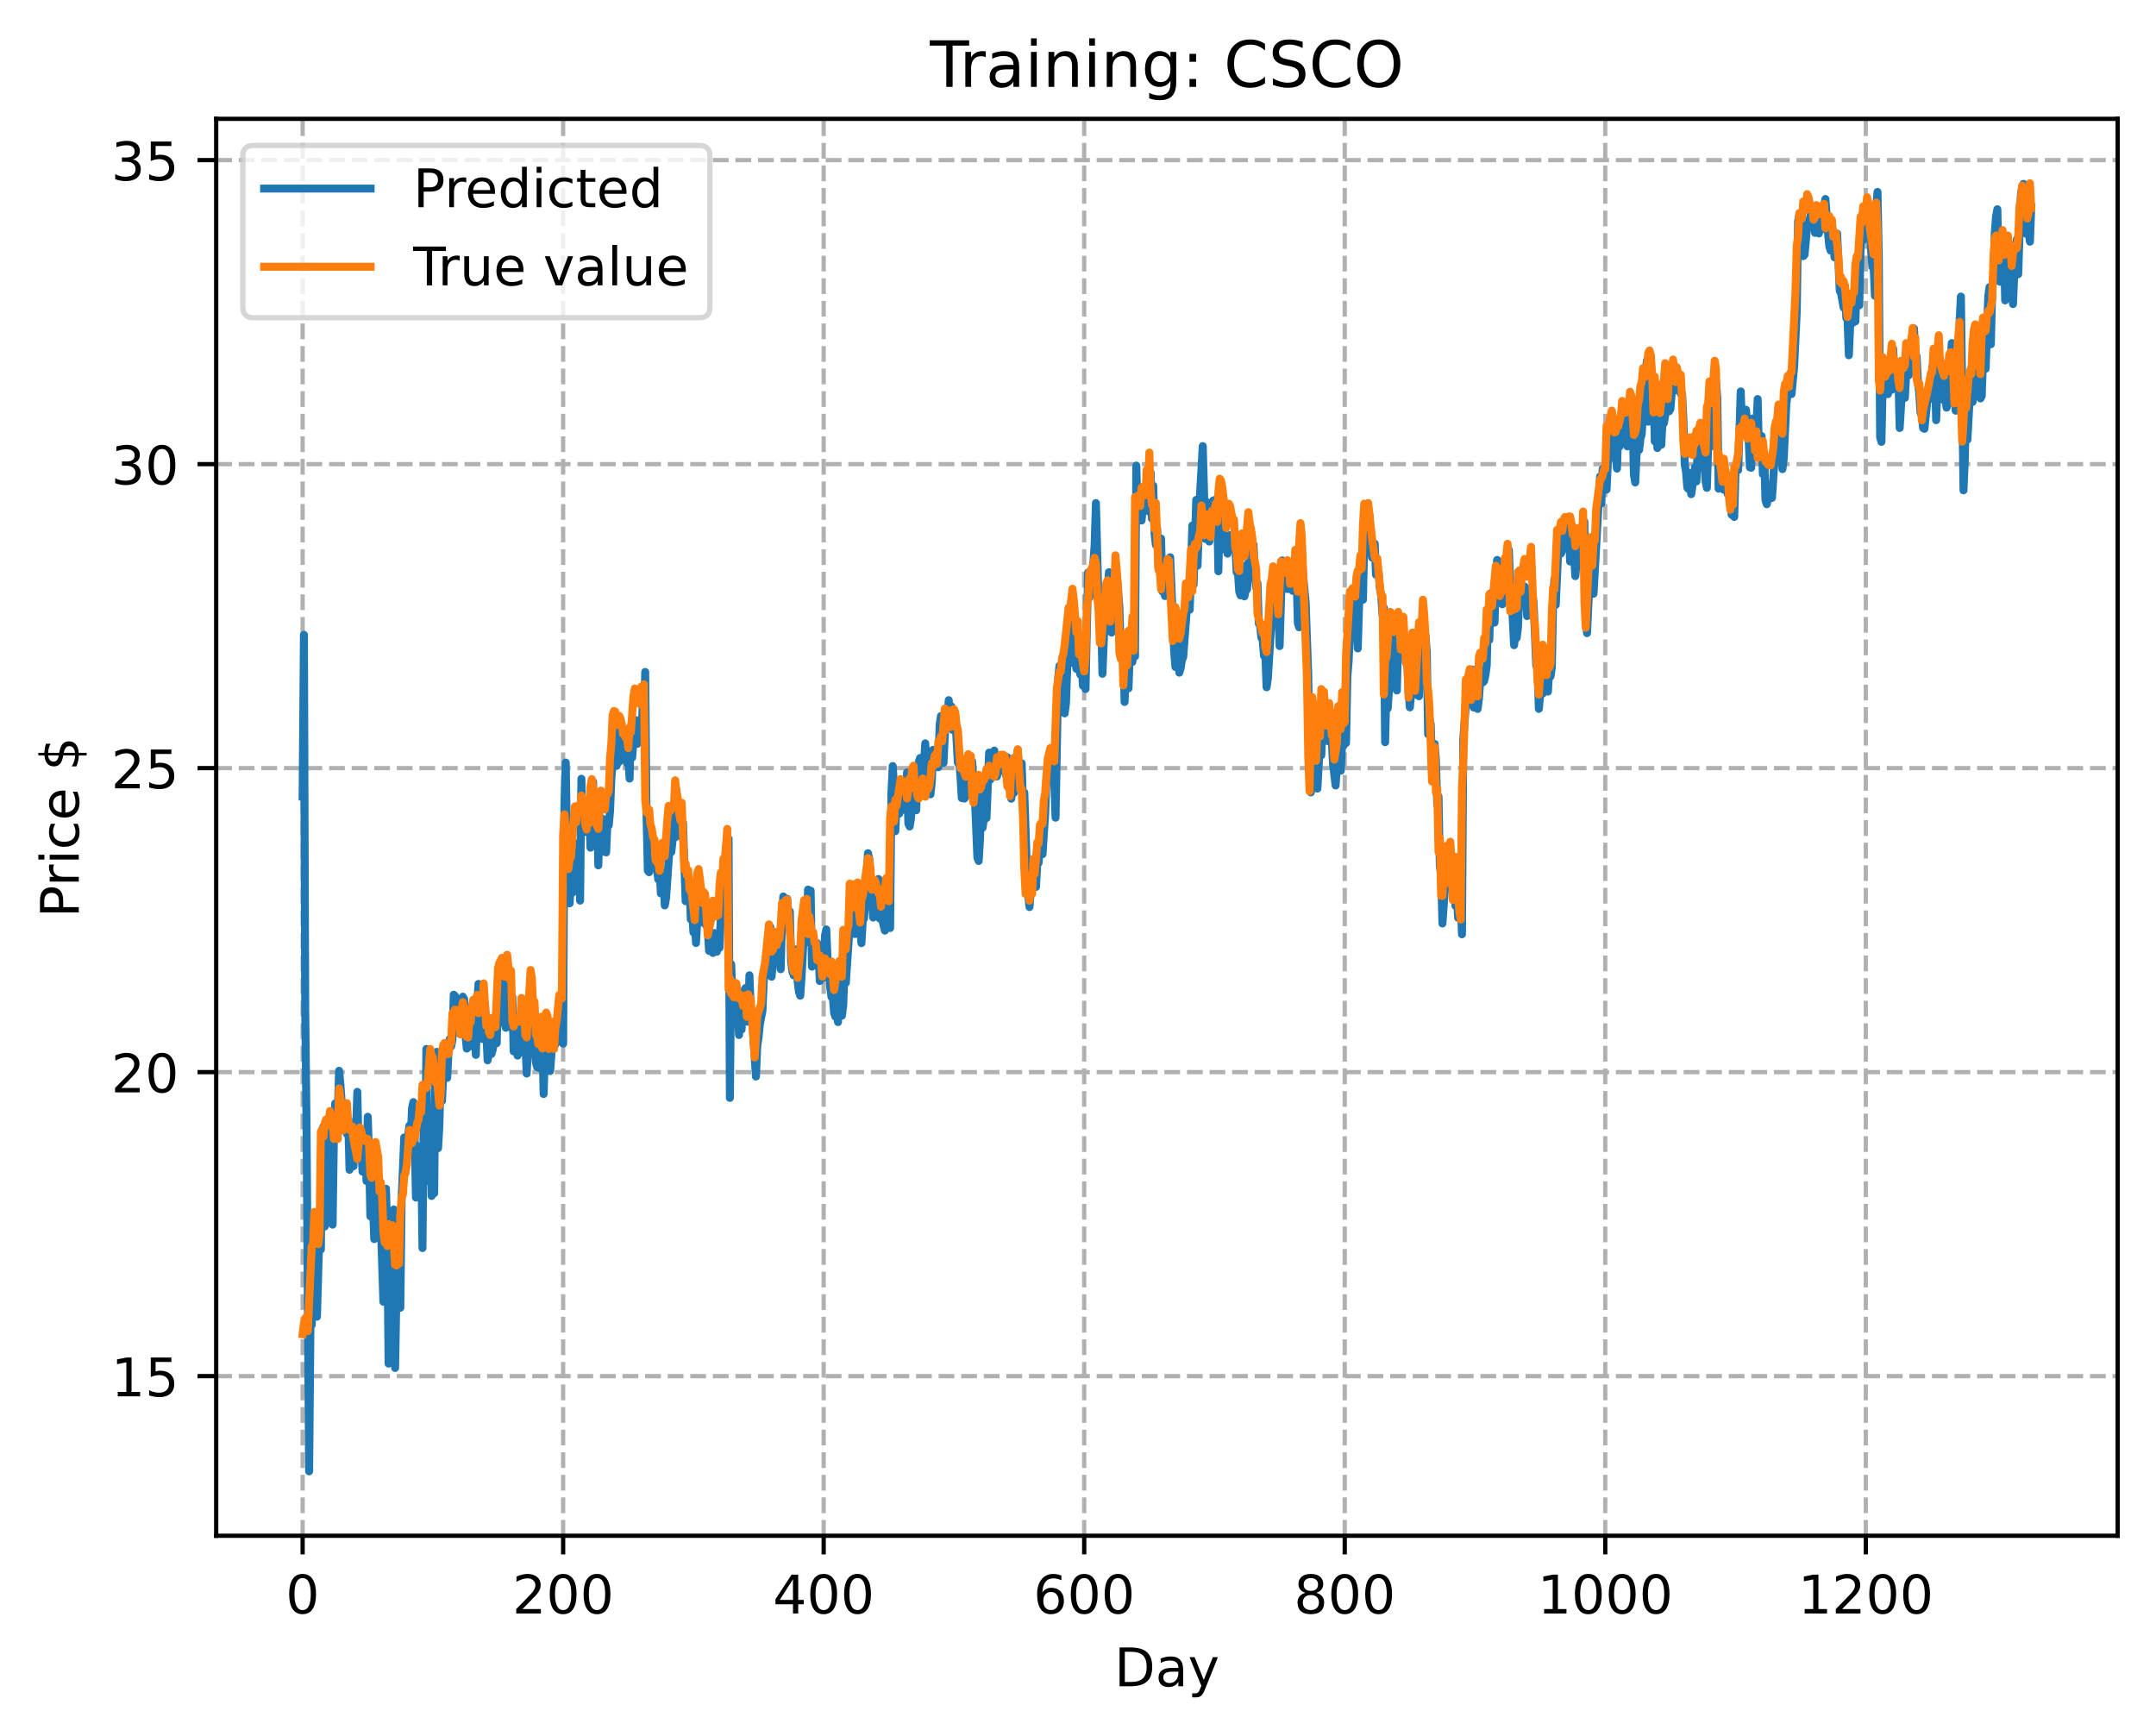 <?xml version="1.0" encoding="utf-8" standalone="no"?>
<!DOCTYPE svg PUBLIC "-//W3C//DTD SVG 1.1//EN"
  "http://www.w3.org/Graphics/SVG/1.1/DTD/svg11.dtd">
<!-- Created with matplotlib (https://matplotlib.org/) -->
<svg height="325.986pt" version="1.1" viewBox="0 0 404.923 325.986" width="404.923pt" xmlns="http://www.w3.org/2000/svg" xmlns:xlink="http://www.w3.org/1999/xlink">
 <defs>
  <style type="text/css">
*{stroke-linecap:butt;stroke-linejoin:round;}
  </style>
 </defs>
 <g id="figure_1">
  <g id="patch_1">
   <path d="M 0 325.986 
L 404.923 325.986 
L 404.923 0 
L 0 0 
z
" style="fill:#ffffff;"/>
  </g>
  <g id="axes_1">
   <g id="patch_2">
    <path d="M 40.603 288.43 
L 397.723 288.43 
L 397.723 22.318 
L 40.603 22.318 
z
" style="fill:#ffffff;"/>
   </g>
   <g id="matplotlib.axis_1">
    <g id="xtick_1">
     <g id="line2d_1">
      <path clip-path="url(#pda1b474b5a)" d="M 56.836 288.43 
L 56.836 22.318 
" style="fill:none;stroke:#b0b0b0;stroke-dasharray:2.96,1.28;stroke-dashoffset:0;stroke-width:0.8;"/>
     </g>
     <g id="line2d_2">
      <defs>
       <path d="M 0 0 
L 0 3.5 
" id="m8598998b24" style="stroke:#000000;stroke-width:0.8;"/>
      </defs>
      <g>
       <use style="stroke:#000000;stroke-width:0.8;" x="56.836" xlink:href="#m8598998b24" y="288.43"/>
      </g>
     </g>
     <g id="text_1">
      <!-- 0 -->
      <defs>
       <path d="M 31.781 66.406 
Q 24.172 66.406 20.328 58.906 
Q 16.5 51.422 16.5 36.375 
Q 16.5 21.391 20.328 13.891 
Q 24.172 6.391 31.781 6.391 
Q 39.453 6.391 43.281 13.891 
Q 47.125 21.391 47.125 36.375 
Q 47.125 51.422 43.281 58.906 
Q 39.453 66.406 31.781 66.406 
z
M 31.781 74.219 
Q 44.047 74.219 50.516 64.516 
Q 56.984 54.828 56.984 36.375 
Q 56.984 17.969 50.516 8.266 
Q 44.047 -1.422 31.781 -1.422 
Q 19.531 -1.422 13.062 8.266 
Q 6.594 17.969 6.594 36.375 
Q 6.594 54.828 13.062 64.516 
Q 19.531 74.219 31.781 74.219 
z
" id="DejaVuSans-48"/>
      </defs>
      <g transform="translate(53.655 303.029)scale(0.1 -0.1)">
       <use xlink:href="#DejaVuSans-48"/>
      </g>
     </g>
    </g>
    <g id="xtick_2">
     <g id="line2d_3">
      <path clip-path="url(#pda1b474b5a)" d="M 105.766 288.43 
L 105.766 22.318 
" style="fill:none;stroke:#b0b0b0;stroke-dasharray:2.96,1.28;stroke-dashoffset:0;stroke-width:0.8;"/>
     </g>
     <g id="line2d_4">
      <g>
       <use style="stroke:#000000;stroke-width:0.8;" x="105.766" xlink:href="#m8598998b24" y="288.43"/>
      </g>
     </g>
     <g id="text_2">
      <!-- 200 -->
      <defs>
       <path d="M 19.188 8.297 
L 53.609 8.297 
L 53.609 0 
L 7.328 0 
L 7.328 8.297 
Q 12.938 14.109 22.625 23.891 
Q 32.328 33.688 34.812 36.531 
Q 39.547 41.844 41.422 45.531 
Q 43.312 49.219 43.312 52.781 
Q 43.312 58.594 39.234 62.25 
Q 35.156 65.922 28.609 65.922 
Q 23.969 65.922 18.812 64.312 
Q 13.672 62.703 7.812 59.422 
L 7.812 69.391 
Q 13.766 71.781 18.938 73 
Q 24.125 74.219 28.422 74.219 
Q 39.75 74.219 46.484 68.547 
Q 53.219 62.891 53.219 53.422 
Q 53.219 48.922 51.531 44.891 
Q 49.859 40.875 45.406 35.406 
Q 44.188 33.984 37.641 27.219 
Q 31.109 20.453 19.188 8.297 
z
" id="DejaVuSans-50"/>
      </defs>
      <g transform="translate(96.223 303.029)scale(0.1 -0.1)">
       <use xlink:href="#DejaVuSans-50"/>
       <use x="63.623" xlink:href="#DejaVuSans-48"/>
       <use x="127.246" xlink:href="#DejaVuSans-48"/>
      </g>
     </g>
    </g>
    <g id="xtick_3">
     <g id="line2d_5">
      <path clip-path="url(#pda1b474b5a)" d="M 154.697 288.43 
L 154.697 22.318 
" style="fill:none;stroke:#b0b0b0;stroke-dasharray:2.96,1.28;stroke-dashoffset:0;stroke-width:0.8;"/>
     </g>
     <g id="line2d_6">
      <g>
       <use style="stroke:#000000;stroke-width:0.8;" x="154.697" xlink:href="#m8598998b24" y="288.43"/>
      </g>
     </g>
     <g id="text_3">
      <!-- 400 -->
      <defs>
       <path d="M 37.797 64.312 
L 12.891 25.391 
L 37.797 25.391 
z
M 35.203 72.906 
L 47.609 72.906 
L 47.609 25.391 
L 58.016 25.391 
L 58.016 17.188 
L 47.609 17.188 
L 47.609 0 
L 37.797 0 
L 37.797 17.188 
L 4.891 17.188 
L 4.891 26.703 
z
" id="DejaVuSans-52"/>
      </defs>
      <g transform="translate(145.153 303.029)scale(0.1 -0.1)">
       <use xlink:href="#DejaVuSans-52"/>
       <use x="63.623" xlink:href="#DejaVuSans-48"/>
       <use x="127.246" xlink:href="#DejaVuSans-48"/>
      </g>
     </g>
    </g>
    <g id="xtick_4">
     <g id="line2d_7">
      <path clip-path="url(#pda1b474b5a)" d="M 203.628 288.43 
L 203.628 22.318 
" style="fill:none;stroke:#b0b0b0;stroke-dasharray:2.96,1.28;stroke-dashoffset:0;stroke-width:0.8;"/>
     </g>
     <g id="line2d_8">
      <g>
       <use style="stroke:#000000;stroke-width:0.8;" x="203.628" xlink:href="#m8598998b24" y="288.43"/>
      </g>
     </g>
     <g id="text_4">
      <!-- 600 -->
      <defs>
       <path d="M 33.016 40.375 
Q 26.375 40.375 22.484 35.828 
Q 18.609 31.297 18.609 23.391 
Q 18.609 15.531 22.484 10.953 
Q 26.375 6.391 33.016 6.391 
Q 39.656 6.391 43.531 10.953 
Q 47.406 15.531 47.406 23.391 
Q 47.406 31.297 43.531 35.828 
Q 39.656 40.375 33.016 40.375 
z
M 52.594 71.297 
L 52.594 62.312 
Q 48.875 64.062 45.094 64.984 
Q 41.312 65.922 37.594 65.922 
Q 27.828 65.922 22.672 59.328 
Q 17.531 52.734 16.797 39.406 
Q 19.672 43.656 24.016 45.922 
Q 28.375 48.188 33.594 48.188 
Q 44.578 48.188 50.953 41.516 
Q 57.328 34.859 57.328 23.391 
Q 57.328 12.156 50.688 5.359 
Q 44.047 -1.422 33.016 -1.422 
Q 20.359 -1.422 13.672 8.266 
Q 6.984 17.969 6.984 36.375 
Q 6.984 53.656 15.188 63.938 
Q 23.391 74.219 37.203 74.219 
Q 40.922 74.219 44.703 73.484 
Q 48.484 72.75 52.594 71.297 
z
" id="DejaVuSans-54"/>
      </defs>
      <g transform="translate(194.084 303.029)scale(0.1 -0.1)">
       <use xlink:href="#DejaVuSans-54"/>
       <use x="63.623" xlink:href="#DejaVuSans-48"/>
       <use x="127.246" xlink:href="#DejaVuSans-48"/>
      </g>
     </g>
    </g>
    <g id="xtick_5">
     <g id="line2d_9">
      <path clip-path="url(#pda1b474b5a)" d="M 252.558 288.43 
L 252.558 22.318 
" style="fill:none;stroke:#b0b0b0;stroke-dasharray:2.96,1.28;stroke-dashoffset:0;stroke-width:0.8;"/>
     </g>
     <g id="line2d_10">
      <g>
       <use style="stroke:#000000;stroke-width:0.8;" x="252.558" xlink:href="#m8598998b24" y="288.43"/>
      </g>
     </g>
     <g id="text_5">
      <!-- 800 -->
      <defs>
       <path d="M 31.781 34.625 
Q 24.75 34.625 20.719 30.859 
Q 16.703 27.094 16.703 20.516 
Q 16.703 13.922 20.719 10.156 
Q 24.75 6.391 31.781 6.391 
Q 38.812 6.391 42.859 10.172 
Q 46.922 13.969 46.922 20.516 
Q 46.922 27.094 42.891 30.859 
Q 38.875 34.625 31.781 34.625 
z
M 21.922 38.812 
Q 15.578 40.375 12.031 44.719 
Q 8.5 49.078 8.5 55.328 
Q 8.5 64.062 14.719 69.141 
Q 20.953 74.219 31.781 74.219 
Q 42.672 74.219 48.875 69.141 
Q 55.078 64.062 55.078 55.328 
Q 55.078 49.078 51.531 44.719 
Q 48 40.375 41.703 38.812 
Q 48.828 37.156 52.797 32.312 
Q 56.781 27.484 56.781 20.516 
Q 56.781 9.906 50.312 4.234 
Q 43.844 -1.422 31.781 -1.422 
Q 19.734 -1.422 13.25 4.234 
Q 6.781 9.906 6.781 20.516 
Q 6.781 27.484 10.781 32.312 
Q 14.797 37.156 21.922 38.812 
z
M 18.312 54.391 
Q 18.312 48.734 21.844 45.562 
Q 25.391 42.391 31.781 42.391 
Q 38.141 42.391 41.719 45.562 
Q 45.312 48.734 45.312 54.391 
Q 45.312 60.062 41.719 63.234 
Q 38.141 66.406 31.781 66.406 
Q 25.391 66.406 21.844 63.234 
Q 18.312 60.062 18.312 54.391 
z
" id="DejaVuSans-56"/>
      </defs>
      <g transform="translate(243.015 303.029)scale(0.1 -0.1)">
       <use xlink:href="#DejaVuSans-56"/>
       <use x="63.623" xlink:href="#DejaVuSans-48"/>
       <use x="127.246" xlink:href="#DejaVuSans-48"/>
      </g>
     </g>
    </g>
    <g id="xtick_6">
     <g id="line2d_11">
      <path clip-path="url(#pda1b474b5a)" d="M 301.489 288.43 
L 301.489 22.318 
" style="fill:none;stroke:#b0b0b0;stroke-dasharray:2.96,1.28;stroke-dashoffset:0;stroke-width:0.8;"/>
     </g>
     <g id="line2d_12">
      <g>
       <use style="stroke:#000000;stroke-width:0.8;" x="301.489" xlink:href="#m8598998b24" y="288.43"/>
      </g>
     </g>
     <g id="text_6">
      <!-- 1000 -->
      <defs>
       <path d="M 12.406 8.297 
L 28.516 8.297 
L 28.516 63.922 
L 10.984 60.406 
L 10.984 69.391 
L 28.422 72.906 
L 38.281 72.906 
L 38.281 8.297 
L 54.391 8.297 
L 54.391 0 
L 12.406 0 
z
" id="DejaVuSans-49"/>
      </defs>
      <g transform="translate(288.764 303.029)scale(0.1 -0.1)">
       <use xlink:href="#DejaVuSans-49"/>
       <use x="63.623" xlink:href="#DejaVuSans-48"/>
       <use x="127.246" xlink:href="#DejaVuSans-48"/>
       <use x="190.869" xlink:href="#DejaVuSans-48"/>
      </g>
     </g>
    </g>
    <g id="xtick_7">
     <g id="line2d_13">
      <path clip-path="url(#pda1b474b5a)" d="M 350.419 288.43 
L 350.419 22.318 
" style="fill:none;stroke:#b0b0b0;stroke-dasharray:2.96,1.28;stroke-dashoffset:0;stroke-width:0.8;"/>
     </g>
     <g id="line2d_14">
      <g>
       <use style="stroke:#000000;stroke-width:0.8;" x="350.419" xlink:href="#m8598998b24" y="288.43"/>
      </g>
     </g>
     <g id="text_7">
      <!-- 1200 -->
      <g transform="translate(337.694 303.029)scale(0.1 -0.1)">
       <use xlink:href="#DejaVuSans-49"/>
       <use x="63.623" xlink:href="#DejaVuSans-50"/>
       <use x="127.246" xlink:href="#DejaVuSans-48"/>
       <use x="190.869" xlink:href="#DejaVuSans-48"/>
      </g>
     </g>
    </g>
    <g id="text_8">
     <!-- Day -->
     <defs>
      <path d="M 19.672 64.797 
L 19.672 8.109 
L 31.594 8.109 
Q 46.688 8.109 53.688 14.938 
Q 60.688 21.781 60.688 36.531 
Q 60.688 51.172 53.688 57.984 
Q 46.688 64.797 31.594 64.797 
z
M 9.812 72.906 
L 30.078 72.906 
Q 51.266 72.906 61.172 64.094 
Q 71.094 55.281 71.094 36.531 
Q 71.094 17.672 61.125 8.828 
Q 51.172 0 30.078 0 
L 9.812 0 
z
" id="DejaVuSans-68"/>
      <path d="M 34.281 27.484 
Q 23.391 27.484 19.188 25 
Q 14.984 22.516 14.984 16.5 
Q 14.984 11.719 18.141 8.906 
Q 21.297 6.109 26.703 6.109 
Q 34.188 6.109 38.703 11.406 
Q 43.219 16.703 43.219 25.484 
L 43.219 27.484 
z
M 52.203 31.203 
L 52.203 0 
L 43.219 0 
L 43.219 8.297 
Q 40.141 3.328 35.547 0.953 
Q 30.953 -1.422 24.312 -1.422 
Q 15.922 -1.422 10.953 3.297 
Q 6 8.016 6 15.922 
Q 6 25.141 12.172 29.828 
Q 18.359 34.516 30.609 34.516 
L 43.219 34.516 
L 43.219 35.406 
Q 43.219 41.609 39.141 45 
Q 35.062 48.391 27.688 48.391 
Q 23 48.391 18.547 47.266 
Q 14.109 46.141 10.016 43.891 
L 10.016 52.203 
Q 14.938 54.109 19.578 55.047 
Q 24.219 56 28.609 56 
Q 40.484 56 46.344 49.844 
Q 52.203 43.703 52.203 31.203 
z
" id="DejaVuSans-97"/>
      <path d="M 32.172 -5.078 
Q 28.375 -14.844 24.75 -17.812 
Q 21.141 -20.797 15.094 -20.797 
L 7.906 -20.797 
L 7.906 -13.281 
L 13.188 -13.281 
Q 16.891 -13.281 18.938 -11.516 
Q 21 -9.766 23.484 -3.219 
L 25.094 0.875 
L 2.984 54.688 
L 12.5 54.688 
L 29.594 11.922 
L 46.688 54.688 
L 56.203 54.688 
z
" id="DejaVuSans-121"/>
     </defs>
     <g transform="translate(209.29 316.707)scale(0.1 -0.1)">
      <use xlink:href="#DejaVuSans-68"/>
      <use x="77.002" xlink:href="#DejaVuSans-97"/>
      <use x="138.281" xlink:href="#DejaVuSans-121"/>
     </g>
    </g>
   </g>
   <g id="matplotlib.axis_2">
    <g id="ytick_1">
     <g id="line2d_15">
      <path clip-path="url(#pda1b474b5a)" d="M 40.603 258.454 
L 397.723 258.454 
" style="fill:none;stroke:#b0b0b0;stroke-dasharray:2.96,1.28;stroke-dashoffset:0;stroke-width:0.8;"/>
     </g>
     <g id="line2d_16">
      <defs>
       <path d="M 0 0 
L -3.5 0 
" id="mab9a11a89a" style="stroke:#000000;stroke-width:0.8;"/>
      </defs>
      <g>
       <use style="stroke:#000000;stroke-width:0.8;" x="40.603" xlink:href="#mab9a11a89a" y="258.454"/>
      </g>
     </g>
     <g id="text_9">
      <!-- 15 -->
      <defs>
       <path d="M 10.797 72.906 
L 49.516 72.906 
L 49.516 64.594 
L 19.828 64.594 
L 19.828 46.734 
Q 21.969 47.469 24.109 47.828 
Q 26.266 48.188 28.422 48.188 
Q 40.625 48.188 47.75 41.5 
Q 54.891 34.812 54.891 23.391 
Q 54.891 11.625 47.562 5.094 
Q 40.234 -1.422 26.906 -1.422 
Q 22.312 -1.422 17.547 -0.641 
Q 12.797 0.141 7.719 1.703 
L 7.719 11.625 
Q 12.109 9.234 16.797 8.062 
Q 21.484 6.891 26.703 6.891 
Q 35.156 6.891 40.078 11.328 
Q 45.016 15.766 45.016 23.391 
Q 45.016 31 40.078 35.438 
Q 35.156 39.891 26.703 39.891 
Q 22.75 39.891 18.812 39.016 
Q 14.891 38.141 10.797 36.281 
z
" id="DejaVuSans-53"/>
      </defs>
      <g transform="translate(20.878 262.253)scale(0.1 -0.1)">
       <use xlink:href="#DejaVuSans-49"/>
       <use x="63.623" xlink:href="#DejaVuSans-53"/>
      </g>
     </g>
    </g>
    <g id="ytick_2">
     <g id="line2d_17">
      <path clip-path="url(#pda1b474b5a)" d="M 40.603 201.359 
L 397.723 201.359 
" style="fill:none;stroke:#b0b0b0;stroke-dasharray:2.96,1.28;stroke-dashoffset:0;stroke-width:0.8;"/>
     </g>
     <g id="line2d_18">
      <g>
       <use style="stroke:#000000;stroke-width:0.8;" x="40.603" xlink:href="#mab9a11a89a" y="201.359"/>
      </g>
     </g>
     <g id="text_10">
      <!-- 20 -->
      <g transform="translate(20.878 205.158)scale(0.1 -0.1)">
       <use xlink:href="#DejaVuSans-50"/>
       <use x="63.623" xlink:href="#DejaVuSans-48"/>
      </g>
     </g>
    </g>
    <g id="ytick_3">
     <g id="line2d_19">
      <path clip-path="url(#pda1b474b5a)" d="M 40.603 144.264 
L 397.723 144.264 
" style="fill:none;stroke:#b0b0b0;stroke-dasharray:2.96,1.28;stroke-dashoffset:0;stroke-width:0.8;"/>
     </g>
     <g id="line2d_20">
      <g>
       <use style="stroke:#000000;stroke-width:0.8;" x="40.603" xlink:href="#mab9a11a89a" y="144.264"/>
      </g>
     </g>
     <g id="text_11">
      <!-- 25 -->
      <g transform="translate(20.878 148.064)scale(0.1 -0.1)">
       <use xlink:href="#DejaVuSans-50"/>
       <use x="63.623" xlink:href="#DejaVuSans-53"/>
      </g>
     </g>
    </g>
    <g id="ytick_4">
     <g id="line2d_21">
      <path clip-path="url(#pda1b474b5a)" d="M 40.603 87.17 
L 397.723 87.17 
" style="fill:none;stroke:#b0b0b0;stroke-dasharray:2.96,1.28;stroke-dashoffset:0;stroke-width:0.8;"/>
     </g>
     <g id="line2d_22">
      <g>
       <use style="stroke:#000000;stroke-width:0.8;" x="40.603" xlink:href="#mab9a11a89a" y="87.17"/>
      </g>
     </g>
     <g id="text_12">
      <!-- 30 -->
      <defs>
       <path d="M 40.578 39.312 
Q 47.656 37.797 51.625 33 
Q 55.609 28.219 55.609 21.188 
Q 55.609 10.406 48.188 4.484 
Q 40.766 -1.422 27.094 -1.422 
Q 22.516 -1.422 17.656 -0.516 
Q 12.797 0.391 7.625 2.203 
L 7.625 11.719 
Q 11.719 9.328 16.594 8.109 
Q 21.484 6.891 26.812 6.891 
Q 36.078 6.891 40.938 10.547 
Q 45.797 14.203 45.797 21.188 
Q 45.797 27.641 41.281 31.266 
Q 36.766 34.906 28.719 34.906 
L 20.219 34.906 
L 20.219 43.016 
L 29.109 43.016 
Q 36.375 43.016 40.234 45.922 
Q 44.094 48.828 44.094 54.297 
Q 44.094 59.906 40.109 62.906 
Q 36.141 65.922 28.719 65.922 
Q 24.656 65.922 20.016 65.031 
Q 15.375 64.156 9.812 62.312 
L 9.812 71.094 
Q 15.438 72.656 20.344 73.438 
Q 25.25 74.219 29.594 74.219 
Q 40.828 74.219 47.359 69.109 
Q 53.906 64.016 53.906 55.328 
Q 53.906 49.266 50.438 45.094 
Q 46.969 40.922 40.578 39.312 
z
" id="DejaVuSans-51"/>
      </defs>
      <g transform="translate(20.878 90.969)scale(0.1 -0.1)">
       <use xlink:href="#DejaVuSans-51"/>
       <use x="63.623" xlink:href="#DejaVuSans-48"/>
      </g>
     </g>
    </g>
    <g id="ytick_5">
     <g id="line2d_23">
      <path clip-path="url(#pda1b474b5a)" d="M 40.603 30.075 
L 397.723 30.075 
" style="fill:none;stroke:#b0b0b0;stroke-dasharray:2.96,1.28;stroke-dashoffset:0;stroke-width:0.8;"/>
     </g>
     <g id="line2d_24">
      <g>
       <use style="stroke:#000000;stroke-width:0.8;" x="40.603" xlink:href="#mab9a11a89a" y="30.075"/>
      </g>
     </g>
     <g id="text_13">
      <!-- 35 -->
      <g transform="translate(20.878 33.874)scale(0.1 -0.1)">
       <use xlink:href="#DejaVuSans-51"/>
       <use x="63.623" xlink:href="#DejaVuSans-53"/>
      </g>
     </g>
    </g>
    <g id="text_14">
     <!-- Price $ -->
     <defs>
      <path d="M 19.672 64.797 
L 19.672 37.406 
L 32.078 37.406 
Q 38.969 37.406 42.719 40.969 
Q 46.484 44.531 46.484 51.125 
Q 46.484 57.672 42.719 61.234 
Q 38.969 64.797 32.078 64.797 
z
M 9.812 72.906 
L 32.078 72.906 
Q 44.344 72.906 50.609 67.359 
Q 56.891 61.812 56.891 51.125 
Q 56.891 40.328 50.609 34.812 
Q 44.344 29.297 32.078 29.297 
L 19.672 29.297 
L 19.672 0 
L 9.812 0 
z
" id="DejaVuSans-80"/>
      <path d="M 41.109 46.297 
Q 39.594 47.172 37.812 47.578 
Q 36.031 48 33.891 48 
Q 26.266 48 22.188 43.047 
Q 18.109 38.094 18.109 28.812 
L 18.109 0 
L 9.078 0 
L 9.078 54.688 
L 18.109 54.688 
L 18.109 46.188 
Q 20.953 51.172 25.484 53.578 
Q 30.031 56 36.531 56 
Q 37.453 56 38.578 55.875 
Q 39.703 55.766 41.062 55.516 
z
" id="DejaVuSans-114"/>
      <path d="M 9.422 54.688 
L 18.406 54.688 
L 18.406 0 
L 9.422 0 
z
M 9.422 75.984 
L 18.406 75.984 
L 18.406 64.594 
L 9.422 64.594 
z
" id="DejaVuSans-105"/>
      <path d="M 48.781 52.594 
L 48.781 44.188 
Q 44.969 46.297 41.141 47.344 
Q 37.312 48.391 33.406 48.391 
Q 24.656 48.391 19.812 42.844 
Q 14.984 37.312 14.984 27.297 
Q 14.984 17.281 19.812 11.734 
Q 24.656 6.203 33.406 6.203 
Q 37.312 6.203 41.141 7.25 
Q 44.969 8.297 48.781 10.406 
L 48.781 2.094 
Q 45.016 0.344 40.984 -0.531 
Q 36.969 -1.422 32.422 -1.422 
Q 20.062 -1.422 12.781 6.344 
Q 5.516 14.109 5.516 27.297 
Q 5.516 40.672 12.859 48.328 
Q 20.219 56 33.016 56 
Q 37.156 56 41.109 55.141 
Q 45.062 54.297 48.781 52.594 
z
" id="DejaVuSans-99"/>
      <path d="M 56.203 29.594 
L 56.203 25.203 
L 14.891 25.203 
Q 15.484 15.922 20.484 11.062 
Q 25.484 6.203 34.422 6.203 
Q 39.594 6.203 44.453 7.469 
Q 49.312 8.734 54.109 11.281 
L 54.109 2.781 
Q 49.266 0.734 44.188 -0.344 
Q 39.109 -1.422 33.891 -1.422 
Q 20.797 -1.422 13.156 6.188 
Q 5.516 13.812 5.516 26.812 
Q 5.516 40.234 12.766 48.109 
Q 20.016 56 32.328 56 
Q 43.359 56 49.781 48.891 
Q 56.203 41.797 56.203 29.594 
z
M 47.219 32.234 
Q 47.125 39.594 43.094 43.984 
Q 39.062 48.391 32.422 48.391 
Q 24.906 48.391 20.391 44.141 
Q 15.875 39.891 15.188 32.172 
z
" id="DejaVuSans-101"/>
      <path id="DejaVuSans-32"/>
      <path d="M 33.797 -14.703 
L 28.906 -14.703 
L 28.859 0 
Q 23.734 0.094 18.609 1.188 
Q 13.484 2.297 8.297 4.5 
L 8.297 13.281 
Q 13.281 10.156 18.375 8.562 
Q 23.484 6.984 28.906 6.938 
L 28.906 29.203 
Q 18.109 30.953 13.203 35.156 
Q 8.297 39.359 8.297 46.688 
Q 8.297 54.641 13.625 59.219 
Q 18.953 63.812 28.906 64.5 
L 28.906 75.984 
L 33.797 75.984 
L 33.797 64.656 
Q 38.328 64.453 42.578 63.688 
Q 46.828 62.938 50.875 61.625 
L 50.875 53.078 
Q 46.828 55.125 42.547 56.25 
Q 38.281 57.375 33.797 57.562 
L 33.797 36.719 
Q 44.875 35.016 50.094 30.609 
Q 55.328 26.219 55.328 18.609 
Q 55.328 10.359 49.781 5.594 
Q 44.234 0.828 33.797 0.094 
z
M 28.906 37.594 
L 28.906 57.625 
Q 23.25 56.984 20.266 54.391 
Q 17.281 51.812 17.281 47.516 
Q 17.281 43.312 20.031 40.969 
Q 22.797 38.625 28.906 37.594 
z
M 33.797 28.219 
L 33.797 7.078 
Q 39.984 7.906 43.141 10.594 
Q 46.297 13.281 46.297 17.672 
Q 46.297 21.969 43.281 24.5 
Q 40.281 27.047 33.797 28.219 
z
" id="DejaVuSans-36"/>
     </defs>
     <g transform="translate(14.798 172.342)rotate(-90)scale(0.1 -0.1)">
      <use xlink:href="#DejaVuSans-80"/>
      <use x="58.553" xlink:href="#DejaVuSans-114"/>
      <use x="99.666" xlink:href="#DejaVuSans-105"/>
      <use x="127.449" xlink:href="#DejaVuSans-99"/>
      <use x="182.43" xlink:href="#DejaVuSans-101"/>
      <use x="243.953" xlink:href="#DejaVuSans-32"/>
      <use x="275.74" xlink:href="#DejaVuSans-36"/>
     </g>
    </g>
   </g>
   <g id="line2d_25">
    <path clip-path="url(#pda1b474b5a)" d="M 56.836 149.591 
L 57.081 119.226 
L 57.325 189.508 
L 57.57 211.352 
L 58.059 276.334 
L 58.304 248.785 
L 58.548 248.839 
L 58.793 238.783 
L 59.038 242.685 
L 59.282 240.839 
L 59.527 247.294 
L 60.016 230.401 
L 60.261 234.671 
L 60.506 212.202 
L 60.75 211.572 
L 60.995 230.349 
L 61.24 213.916 
L 61.484 218.415 
L 61.729 218.757 
L 61.974 212.566 
L 62.218 212.944 
L 62.463 230.002 
L 62.708 213.382 
L 62.952 207.241 
L 63.197 212.424 
L 63.441 208.988 
L 63.686 201.105 
L 63.931 203.668 
L 64.42 210.504 
L 64.665 210.139 
L 65.154 212.975 
L 65.399 210.193 
L 65.643 219.701 
L 65.888 212.858 
L 66.133 217.95 
L 66.377 219.046 
L 66.622 214.332 
L 66.867 212.387 
L 67.111 205.065 
L 67.356 216.493 
L 67.601 216.914 
L 67.845 215.657 
L 68.09 220.054 
L 68.335 214.965 
L 68.579 212.902 
L 68.824 221.804 
L 69.069 209.745 
L 69.313 216.927 
L 69.558 228.443 
L 69.802 219.821 
L 70.292 232.713 
L 70.536 230.109 
L 70.781 224.524 
L 71.026 230.754 
L 71.27 225.022 
L 71.515 229.699 
L 72.004 244.489 
L 72.494 223.264 
L 72.738 232.442 
L 72.983 256.101 
L 73.472 234.052 
L 73.717 231.51 
L 73.962 227.152 
L 74.206 256.927 
L 74.451 242.771 
L 74.94 236.34 
L 75.185 245.614 
L 75.429 225.284 
L 75.919 213.629 
L 76.163 214.272 
L 76.408 214.501 
L 76.653 213.264 
L 76.897 211.4 
L 77.142 213.624 
L 77.387 208.113 
L 77.631 206.992 
L 77.876 213.548 
L 78.121 224.917 
L 78.365 215.543 
L 78.61 223.675 
L 79.099 215.247 
L 79.344 234.404 
L 79.589 209.099 
L 79.833 221.921 
L 80.078 197.013 
L 80.323 218.545 
L 80.567 215.679 
L 80.812 208.304 
L 81.056 224.62 
L 81.301 215.904 
L 81.546 224.108 
L 81.79 199.399 
L 82.035 197.549 
L 82.28 215.639 
L 82.524 211.284 
L 82.769 201.286 
L 83.014 206.758 
L 83.258 201.445 
L 83.503 201.079 
L 83.748 198.598 
L 83.992 202.435 
L 84.237 197.381 
L 84.482 195.119 
L 84.726 196.538 
L 84.971 195.381 
L 85.216 186.821 
L 85.46 187.062 
L 85.705 189.268 
L 85.95 193.935 
L 86.194 188.272 
L 86.684 192.878 
L 86.928 187.189 
L 87.173 187.64 
L 87.417 194.324 
L 87.662 196.94 
L 87.907 194.819 
L 88.151 196.563 
L 88.396 196.5 
L 88.641 194.472 
L 88.885 193.86 
L 89.13 192.38 
L 89.375 198.117 
L 89.619 188.85 
L 89.864 184.797 
L 90.109 194.559 
L 90.353 184.91 
L 90.598 195.129 
L 91.087 188.52 
L 91.577 199.149 
L 91.821 197.967 
L 92.066 197.683 
L 92.311 197.933 
L 92.555 197.076 
L 92.8 195.402 
L 93.044 195.093 
L 93.289 195.924 
L 93.534 185.941 
L 93.778 185.593 
L 94.023 187.722 
L 94.268 181.223 
L 94.757 192.181 
L 95.002 193.032 
L 95.246 190.921 
L 95.491 182.441 
L 95.736 185.177 
L 95.98 192.989 
L 96.225 187.216 
L 96.47 197.457 
L 96.714 196.458 
L 96.959 194.954 
L 97.204 198.262 
L 97.448 194.503 
L 97.693 193.24 
L 97.938 197.617 
L 98.182 188.555 
L 98.427 189.559 
L 98.916 201.629 
L 99.161 197.039 
L 99.405 196.266 
L 99.65 190.178 
L 99.895 188.871 
L 100.139 189.588 
L 100.629 199.373 
L 100.873 200.425 
L 101.118 199.829 
L 101.363 200.613 
L 101.607 199.862 
L 101.852 194.099 
L 102.097 205.471 
L 102.341 197.48 
L 102.586 200.556 
L 102.831 197.32 
L 103.075 196.781 
L 103.32 201.156 
L 103.565 197.986 
L 103.809 193.069 
L 104.299 196.176 
L 104.543 195.274 
L 104.788 193.479 
L 105.032 189.682 
L 105.277 187.795 
L 105.522 190.406 
L 105.766 196.014 
L 106.011 150.708 
L 106.256 143.222 
L 106.5 158.966 
L 106.745 155.948 
L 106.99 169.657 
L 107.234 164.459 
L 107.479 167.69 
L 107.724 164.426 
L 107.968 164.505 
L 108.213 158.439 
L 108.458 162.562 
L 108.702 158.333 
L 108.947 169.151 
L 109.192 146.264 
L 109.436 155.89 
L 109.681 156.3 
L 109.926 154.381 
L 110.17 154.118 
L 110.415 154.828 
L 110.66 153.032 
L 110.904 159.204 
L 111.149 147.178 
L 111.393 146.853 
L 111.638 157.42 
L 111.883 156.659 
L 112.127 149.87 
L 112.372 162.526 
L 112.617 154.198 
L 112.861 154.36 
L 113.106 153.727 
L 113.351 159.965 
L 113.595 158.779 
L 113.84 160.096 
L 114.085 154.467 
L 114.329 155.023 
L 114.574 152.289 
L 114.819 146.241 
L 115.063 143.133 
L 115.553 134.13 
L 115.797 143.849 
L 116.042 142.042 
L 116.287 143.067 
L 116.531 137.252 
L 116.776 140.983 
L 117.02 142.638 
L 117.265 140.402 
L 117.51 139.677 
L 117.754 143.377 
L 117.999 142.178 
L 118.244 146.229 
L 118.488 136.385 
L 118.733 142.272 
L 119.222 135.787 
L 119.467 135.274 
L 119.712 139.686 
L 119.956 139.029 
L 120.201 135.871 
L 120.446 138.115 
L 120.69 133.01 
L 120.935 137.212 
L 121.18 126.204 
L 121.424 152.801 
L 121.669 163.517 
L 121.914 163.81 
L 122.158 161.474 
L 122.403 162.015 
L 122.648 161.793 
L 122.892 162.557 
L 123.137 162.125 
L 123.381 163.166 
L 123.626 165.161 
L 123.871 162.859 
L 124.115 167.803 
L 124.36 164.896 
L 124.605 163.993 
L 124.849 170.041 
L 125.094 168.637 
L 125.828 158.102 
L 126.073 160.035 
L 126.317 157.833 
L 126.562 152.635 
L 126.807 157.259 
L 127.051 148.417 
L 127.296 153.957 
L 127.541 152.342 
L 127.785 156.747 
L 128.03 157.235 
L 128.275 154.498 
L 128.764 169.249 
L 129.008 164.461 
L 129.253 168.821 
L 129.498 166.299 
L 129.742 172.676 
L 129.987 170.98 
L 130.232 175.101 
L 130.476 173.366 
L 130.721 177.109 
L 131.21 168.15 
L 131.455 168.258 
L 131.7 173.184 
L 131.944 170.803 
L 132.434 173.594 
L 132.678 173.721 
L 132.923 174.305 
L 133.168 178.594 
L 133.412 175.461 
L 133.657 177.895 
L 133.902 178.978 
L 134.146 175.234 
L 134.391 175.627 
L 134.636 178.75 
L 134.88 177.27 
L 135.125 178.031 
L 135.614 166.78 
L 135.859 166.483 
L 136.103 171.807 
L 136.348 168.705 
L 136.837 157.53 
L 137.082 206.203 
L 137.327 181.095 
L 137.571 187.727 
L 137.816 190.702 
L 138.061 187.448 
L 138.305 192.118 
L 138.55 189.649 
L 138.795 194.391 
L 139.039 187.469 
L 139.284 193.348 
L 139.529 188.419 
L 139.773 185.986 
L 140.018 185.559 
L 140.507 191.907 
L 140.752 183.168 
L 140.996 189.612 
L 141.241 190.857 
L 141.975 202.183 
L 142.22 196.413 
L 142.464 194.88 
L 142.709 192.352 
L 143.198 189.851 
L 143.443 184.198 
L 143.688 182.065 
L 143.932 181.035 
L 144.177 180.889 
L 144.666 174.076 
L 144.911 183.449 
L 145.156 180.789 
L 145.4 180.997 
L 145.645 175.522 
L 145.89 178.002 
L 146.134 179.012 
L 146.379 177.834 
L 146.624 182.033 
L 146.868 172.415 
L 147.113 168.372 
L 147.357 168.708 
L 147.602 173.436 
L 147.847 168.804 
L 148.091 172.093 
L 148.336 171.177 
L 148.581 180.579 
L 148.825 182.491 
L 149.07 183.184 
L 149.315 182.724 
L 149.559 178.319 
L 149.804 184.268 
L 150.049 186.25 
L 150.293 187.009 
L 150.538 183.494 
L 151.272 169.767 
L 151.517 175.379 
L 151.761 167.078 
L 152.006 177.033 
L 152.251 167.28 
L 152.495 181.552 
L 152.74 177.019 
L 152.984 179.871 
L 153.229 178.026 
L 153.474 177.14 
L 153.718 178.529 
L 153.963 184.241 
L 154.208 182.413 
L 154.452 181.715 
L 154.697 183.618 
L 154.942 175.778 
L 155.186 174.559 
L 155.431 180.155 
L 155.676 181.412 
L 155.92 185.391 
L 156.165 187.259 
L 156.41 187.145 
L 156.654 190.224 
L 156.899 190.937 
L 157.144 190.443 
L 157.388 191.959 
L 157.878 180.608 
L 158.122 190.758 
L 158.367 188.827 
L 158.612 182.087 
L 158.856 184.6 
L 159.835 170.105 
L 160.079 175.39 
L 160.324 169.015 
L 160.569 175.423 
L 160.813 168.468 
L 161.058 171.465 
L 161.303 167.481 
L 161.547 174.043 
L 161.792 177.136 
L 162.037 172.786 
L 162.281 172.521 
L 163.015 160.241 
L 163.26 161.29 
L 163.994 172.327 
L 164.239 167.23 
L 164.483 169.731 
L 164.728 166.355 
L 164.972 165.091 
L 165.217 172.507 
L 165.462 169.082 
L 165.706 172.808 
L 166.196 174.78 
L 166.44 173.074 
L 166.685 169.498 
L 166.93 171.314 
L 167.174 174.293 
L 167.419 148.962 
L 167.664 143.872 
L 167.908 147.806 
L 168.153 156.106 
L 168.398 150.692 
L 168.642 150.99 
L 168.887 152.81 
L 169.132 151.751 
L 169.376 152.147 
L 169.621 149.216 
L 169.866 148.034 
L 170.11 149.738 
L 170.355 145.059 
L 170.6 154.704 
L 170.844 155.221 
L 171.089 153.717 
L 171.578 146.711 
L 171.823 146.848 
L 172.067 152.182 
L 172.312 145.891 
L 172.557 143.124 
L 172.801 142.361 
L 173.046 148.446 
L 173.291 146.688 
L 173.78 139.613 
L 174.025 145.235 
L 174.269 142.829 
L 174.759 149.182 
L 175.003 146.821 
L 175.248 140.833 
L 175.493 141.707 
L 175.737 143.972 
L 175.982 141.183 
L 176.227 144.095 
L 176.471 136.195 
L 176.716 134.484 
L 177.205 143.289 
L 177.45 137.957 
L 177.694 135.416 
L 177.939 134.966 
L 178.184 131.501 
L 178.428 136.209 
L 178.673 132.651 
L 178.918 137.09 
L 179.162 136.457 
L 179.407 134.561 
L 179.896 143.263 
L 180.141 143.101 
L 180.386 145.744 
L 180.63 149.893 
L 180.875 147.378 
L 181.12 149.982 
L 181.364 149.489 
L 181.609 146.332 
L 181.854 147.304 
L 182.098 146.769 
L 182.343 143.855 
L 182.588 143.037 
L 182.832 147.435 
L 183.077 149.421 
L 183.566 161.065 
L 183.811 161.7 
L 184.055 157.647 
L 184.3 147.527 
L 184.545 155.464 
L 184.789 153.714 
L 185.034 145.555 
L 185.279 153.641 
L 185.768 141.348 
L 186.013 146.409 
L 186.257 145.177 
L 186.502 145.91 
L 186.747 140.969 
L 186.991 144.806 
L 187.236 145.826 
L 187.725 143.419 
L 187.97 144.481 
L 188.215 144.38 
L 188.459 142.785 
L 188.704 144.853 
L 188.948 145.618 
L 189.193 142.215 
L 189.438 148.011 
L 189.682 146.028 
L 189.927 150.006 
L 190.172 147.884 
L 190.416 148.905 
L 190.661 147.135 
L 190.906 147.099 
L 191.15 140.796 
L 191.395 145.785 
L 191.884 143.353 
L 192.129 151.394 
L 192.374 148.846 
L 192.863 163.192 
L 193.108 168.111 
L 193.352 170.354 
L 193.842 164.213 
L 194.086 166.606 
L 194.331 162.467 
L 194.575 166.575 
L 194.82 161.954 
L 195.065 162.05 
L 195.309 158.664 
L 195.554 159.879 
L 195.799 160.429 
L 196.288 152.95 
L 196.533 146.526 
L 196.777 145.289 
L 197.022 142.375 
L 197.267 140.865 
L 197.756 143.058 
L 198.001 146.51 
L 198.245 153.571 
L 198.735 127.355 
L 198.979 125.055 
L 199.713 130.623 
L 199.958 133.978 
L 200.203 132.06 
L 200.447 125.158 
L 200.692 124.692 
L 200.936 120.053 
L 201.181 124.458 
L 201.426 122.307 
L 201.67 116.879 
L 201.915 123.085 
L 202.16 125.614 
L 202.404 125.362 
L 202.649 125.661 
L 202.894 126.681 
L 203.138 124.349 
L 203.383 128.788 
L 203.628 127.228 
L 203.872 129.405 
L 204.362 107.526 
L 204.606 112.258 
L 204.851 110.011 
L 205.096 109.315 
L 205.585 102.348 
L 205.83 94.484 
L 206.319 113.612 
L 206.563 114.234 
L 206.808 115.972 
L 207.053 126.542 
L 207.542 114.542 
L 207.787 112.006 
L 208.031 110.741 
L 208.276 107.47 
L 208.765 118.814 
L 209.01 117.431 
L 209.255 111.108 
L 209.499 115.091 
L 209.744 107.981 
L 210.233 113.98 
L 210.478 122.166 
L 210.723 124.007 
L 210.967 120.95 
L 211.212 131.836 
L 211.457 125.855 
L 211.701 125.754 
L 211.946 129.283 
L 212.191 122.179 
L 212.435 124.353 
L 212.68 124.315 
L 212.924 120.714 
L 213.169 123.288 
L 213.414 87.449 
L 213.658 96.466 
L 213.903 97.699 
L 214.148 96.139 
L 214.392 97.76 
L 214.637 95.259 
L 214.882 95.265 
L 215.126 94.59 
L 215.371 95.777 
L 215.616 90.294 
L 215.86 96.121 
L 216.105 88.763 
L 216.35 97.414 
L 216.594 91.224 
L 216.839 100.176 
L 217.084 102.349 
L 217.328 99.285 
L 217.573 106.566 
L 217.818 104.737 
L 218.062 101.148 
L 218.307 111.072 
L 218.551 108.546 
L 218.796 111.944 
L 219.041 108.337 
L 219.285 107.779 
L 219.53 106.642 
L 219.775 104.656 
L 220.509 122.185 
L 220.753 125.254 
L 220.998 121.159 
L 221.243 121.363 
L 221.487 126.333 
L 221.732 125.525 
L 221.977 123.976 
L 222.221 123.408 
L 223.2 110.393 
L 223.445 114.511 
L 223.934 98.7 
L 224.179 109.773 
L 224.668 93.883 
L 224.912 106.252 
L 225.402 92.373 
L 225.891 83.781 
L 226.38 101.211 
L 226.87 94.395 
L 227.114 101.713 
L 227.359 96.42 
L 227.604 100.501 
L 227.848 94.018 
L 228.093 98.284 
L 228.338 93.795 
L 228.582 94.337 
L 228.827 107.288 
L 229.072 95.133 
L 229.316 95.131 
L 230.05 103.215 
L 230.295 102.764 
L 230.539 103.979 
L 230.784 101.549 
L 231.029 100.496 
L 231.273 102.877 
L 231.518 101.867 
L 231.763 101.576 
L 232.007 102.282 
L 232.252 107.467 
L 232.497 107.362 
L 232.741 111.1 
L 232.986 111.818 
L 233.231 106.718 
L 233.475 106.259 
L 233.72 112.006 
L 233.965 110.857 
L 234.209 110.705 
L 234.699 102.102 
L 234.943 103.951 
L 235.188 102.645 
L 235.433 102.274 
L 235.677 107.65 
L 235.922 110.346 
L 236.167 109.519 
L 236.411 117.054 
L 236.656 117.52 
L 236.9 119.773 
L 237.145 120.145 
L 237.39 123.188 
L 237.634 122.57 
L 237.879 129.08 
L 238.124 127.358 
L 239.347 107.792 
L 239.836 113.604 
L 240.081 113.495 
L 240.326 121.344 
L 240.815 105.245 
L 241.06 110.584 
L 241.304 109.556 
L 241.549 106.502 
L 241.794 110.625 
L 242.038 107.249 
L 242.772 110.969 
L 243.017 109.319 
L 243.261 110.661 
L 243.506 108.248 
L 243.751 117.04 
L 243.995 117.81 
L 244.24 104.679 
L 244.485 103.092 
L 244.729 107.896 
L 245.219 113.141 
L 245.708 126.92 
L 245.953 143.765 
L 246.197 148.824 
L 246.442 136.99 
L 246.687 138.607 
L 246.931 142.55 
L 247.176 139.82 
L 247.421 148.107 
L 247.91 139.447 
L 248.155 141.857 
L 248.399 135.27 
L 248.644 137.087 
L 249.378 139.188 
L 249.622 137.459 
L 249.867 133.637 
L 250.356 143.466 
L 250.846 147.523 
L 251.09 143.687 
L 251.335 143.984 
L 251.58 133.993 
L 251.824 144.75 
L 252.069 139.311 
L 252.314 140.078 
L 252.558 138.97 
L 252.803 139.557 
L 253.048 127.173 
L 253.292 124.081 
L 253.537 118.497 
L 253.782 118.121 
L 254.026 115.011 
L 254.271 115.297 
L 254.515 112.292 
L 254.76 113.67 
L 255.005 121.783 
L 255.249 113.656 
L 255.739 109.131 
L 255.983 112.64 
L 256.228 101.106 
L 256.473 98.719 
L 256.717 103.833 
L 256.962 101.787 
L 257.207 96.719 
L 257.451 102.307 
L 257.696 104.72 
L 257.941 104.096 
L 258.185 102.105 
L 258.43 107.945 
L 258.675 107.556 
L 258.919 107.497 
L 259.164 110.552 
L 259.409 111.843 
L 259.653 115.479 
L 259.898 114.144 
L 260.143 139.395 
L 260.387 129.066 
L 260.632 133.056 
L 261.366 121.951 
L 261.61 115.853 
L 261.855 123.723 
L 262.1 123.282 
L 262.344 129.682 
L 262.589 120.445 
L 262.834 122.981 
L 263.078 120.51 
L 263.323 121.284 
L 263.568 119.81 
L 263.812 119.659 
L 264.057 124.499 
L 264.302 124.109 
L 264.546 130.029 
L 264.791 132.852 
L 265.036 130.303 
L 265.28 130.341 
L 265.525 121.121 
L 265.77 123.267 
L 266.014 129.239 
L 266.259 130.579 
L 266.503 130.765 
L 266.993 117.434 
L 267.482 123.709 
L 267.727 119.392 
L 267.971 122.576 
L 268.216 137.896 
L 268.461 134.88 
L 268.705 136.02 
L 268.95 144.064 
L 269.195 145.598 
L 269.439 139.718 
L 269.684 142.745 
L 269.929 151.278 
L 270.173 149.603 
L 270.418 162.706 
L 270.663 164.157 
L 270.907 173.443 
L 271.397 166.474 
L 271.641 163.568 
L 271.886 164.607 
L 272.131 164.4 
L 272.375 163.324 
L 272.62 166.949 
L 272.864 161.138 
L 273.354 170.135 
L 273.598 167.675 
L 273.843 172.374 
L 274.088 169.837 
L 274.332 168.905 
L 274.577 175.469 
L 274.822 138.739 
L 275.556 129.098 
L 275.8 128.156 
L 276.045 128.492 
L 276.29 129.614 
L 276.534 125.753 
L 276.779 132.881 
L 277.268 126.597 
L 277.513 133.151 
L 277.758 131.25 
L 278.002 127.858 
L 278.247 126.336 
L 278.491 128.171 
L 278.736 127.909 
L 278.981 126.77 
L 279.225 125.026 
L 279.47 115.465 
L 279.715 120.17 
L 279.959 111.431 
L 280.204 115.761 
L 280.449 116.954 
L 280.693 116.931 
L 280.938 108.455 
L 281.183 105.161 
L 281.427 105.413 
L 281.917 110.746 
L 282.161 113.492 
L 282.406 111.544 
L 282.651 112.038 
L 283.14 102.842 
L 283.385 103.324 
L 283.629 109.938 
L 283.874 111.618 
L 284.363 121.172 
L 284.608 118.836 
L 284.852 119.82 
L 285.097 117.823 
L 285.342 111.177 
L 285.586 110.511 
L 286.076 112.859 
L 286.32 110.136 
L 286.565 110.411 
L 286.81 115.709 
L 287.054 110.985 
L 287.299 114.975 
L 287.544 115.397 
L 287.788 111.232 
L 288.033 113.238 
L 288.522 125.055 
L 288.767 124.869 
L 289.012 133.136 
L 289.256 130.47 
L 289.746 130.246 
L 289.99 122.998 
L 290.235 129.114 
L 290.479 126.38 
L 290.724 129.886 
L 290.969 125.401 
L 291.213 127.038 
L 291.458 125.267 
L 291.703 112.118 
L 291.947 108.725 
L 292.192 113.59 
L 292.681 102.745 
L 292.926 100.09 
L 293.171 103.959 
L 293.415 103.271 
L 293.66 100.145 
L 293.905 102.194 
L 294.394 97.309 
L 294.639 98.878 
L 294.883 105.458 
L 295.128 103.748 
L 295.373 103.263 
L 295.617 103.717 
L 295.862 108.204 
L 296.106 105.575 
L 296.596 102.957 
L 296.84 100.216 
L 297.085 103.514 
L 297.33 105.208 
L 297.574 97.986 
L 297.819 116.282 
L 298.064 118.914 
L 298.553 108.633 
L 298.798 108.946 
L 299.042 106.138 
L 299.287 111.51 
L 300.51 89.506 
L 300.755 94.573 
L 301 88.094 
L 301.244 88.765 
L 301.734 91.957 
L 301.978 86.709 
L 302.467 85.238 
L 302.712 78.566 
L 303.201 85.143 
L 303.446 85.484 
L 303.691 88.007 
L 303.935 80.415 
L 304.18 83.851 
L 304.669 81.086 
L 304.914 81.228 
L 305.159 79.18 
L 305.403 78.856 
L 305.648 83.834 
L 305.893 82.261 
L 306.137 82.392 
L 306.382 76.848 
L 306.627 78.796 
L 306.871 89.18 
L 307.116 90.613 
L 307.361 85.449 
L 307.605 83.674 
L 307.85 84.505 
L 308.094 82.372 
L 308.339 81.529 
L 308.584 77.253 
L 308.828 74.986 
L 309.073 69.833 
L 309.318 67.661 
L 309.562 79.194 
L 309.807 70.424 
L 310.052 68.409 
L 310.296 72.948 
L 310.541 72.395 
L 310.786 82.898 
L 311.03 75.518 
L 311.275 84.147 
L 311.52 81.536 
L 311.764 76.345 
L 312.009 83.535 
L 312.254 78.826 
L 312.498 79.476 
L 312.743 78.029 
L 312.988 69.554 
L 313.232 72.348 
L 313.477 77.245 
L 313.722 76.829 
L 313.966 73.824 
L 314.211 72.835 
L 314.455 69.323 
L 314.7 68.884 
L 314.945 72.612 
L 315.189 73.391 
L 315.434 70.896 
L 315.679 73.964 
L 315.923 74.022 
L 316.168 78.957 
L 316.413 87.262 
L 316.657 88.605 
L 316.902 91.606 
L 317.147 91.863 
L 317.391 88.824 
L 317.636 92.809 
L 318.37 87.716 
L 318.615 90.42 
L 318.859 83.676 
L 319.104 85.009 
L 319.349 82.203 
L 319.593 82.215 
L 319.838 85.864 
L 320.082 86.664 
L 320.327 90.334 
L 320.572 91.626 
L 320.816 83.706 
L 321.061 81.389 
L 321.306 75.529 
L 321.55 83.781 
L 321.795 73.615 
L 322.04 76.232 
L 322.284 71.634 
L 322.529 74.714 
L 322.774 91.78 
L 323.018 87.371 
L 323.508 91.574 
L 323.752 91.983 
L 324.242 89.844 
L 324.486 92.801 
L 324.731 90.634 
L 324.976 92.915 
L 325.22 96.671 
L 325.465 89.971 
L 325.71 97.086 
L 325.954 88.347 
L 326.443 88.282 
L 326.933 73.512 
L 327.177 80.689 
L 327.422 78.372 
L 327.667 79.511 
L 327.911 76.95 
L 328.401 82 
L 328.645 87.773 
L 328.89 87.847 
L 329.135 78.62 
L 329.379 84.529 
L 329.624 78.466 
L 329.869 80.193 
L 330.113 74.943 
L 330.358 85.552 
L 330.847 81.889 
L 331.092 89.064 
L 331.337 85.247 
L 331.581 93.965 
L 331.826 94.701 
L 332.07 93.128 
L 332.315 93.732 
L 332.56 91.753 
L 332.804 93.509 
L 333.294 86.033 
L 334.028 76.636 
L 334.272 77.201 
L 334.762 88.107 
L 335.006 86.162 
L 335.496 75.911 
L 335.74 74.088 
L 335.985 70.943 
L 336.23 73.222 
L 336.474 74.01 
L 336.964 68.782 
L 337.453 58.481 
L 337.698 41.592 
L 337.942 40.296 
L 338.187 42.202 
L 338.431 47.681 
L 338.676 48.105 
L 338.921 47.829 
L 339.41 42.411 
L 339.655 41.334 
L 339.899 41.461 
L 340.144 39.933 
L 340.389 40.671 
L 340.633 39.615 
L 340.878 43.733 
L 341.123 39.202 
L 341.367 39.701 
L 341.612 43.846 
L 341.857 40.452 
L 342.101 38.708 
L 342.346 43.012 
L 342.591 38.611 
L 342.835 37.379 
L 343.325 43.794 
L 343.569 46.265 
L 343.814 47.064 
L 344.058 42.3 
L 344.303 44.548 
L 344.548 48.34 
L 345.037 43.875 
L 345.526 54.616 
L 345.771 55.098 
L 346.26 57.782 
L 346.505 53.712 
L 346.75 59.69 
L 346.994 60.114 
L 347.239 66.725 
L 347.484 61.012 
L 347.728 60.349 
L 347.973 60.642 
L 348.218 60.108 
L 348.462 60.366 
L 348.707 52.948 
L 348.952 49.516 
L 349.196 57.345 
L 349.441 46.224 
L 349.686 41.038 
L 349.93 45.089 
L 350.419 42.193 
L 350.664 43.918 
L 350.909 42.396 
L 351.153 40.149 
L 351.398 46.775 
L 351.643 50.13 
L 351.887 49.95 
L 352.132 55.552 
L 352.377 38.726 
L 352.621 36.046 
L 352.866 48.859 
L 353.111 82.18 
L 353.355 82.987 
L 353.6 71.523 
L 353.845 70.932 
L 354.089 74.073 
L 354.334 71.148 
L 354.579 74.021 
L 354.823 72.751 
L 355.068 72.801 
L 355.313 73.206 
L 355.557 65.509 
L 355.802 69.606 
L 356.046 70.273 
L 356.291 71.699 
L 356.536 70.175 
L 356.78 80.383 
L 357.27 72.362 
L 357.514 73.963 
L 357.759 74.731 
L 358.248 65.537 
L 358.493 70.48 
L 358.738 66.638 
L 358.982 68.952 
L 359.472 61.701 
L 359.716 66.567 
L 359.961 66.904 
L 360.206 71.578 
L 360.45 73.763 
L 360.695 77.498 
L 360.94 78.047 
L 361.184 80.384 
L 361.429 80.537 
L 361.918 75.816 
L 362.163 74.355 
L 362.407 74.892 
L 362.652 74.869 
L 362.897 68.921 
L 363.141 72.974 
L 363.386 68.935 
L 363.631 78.914 
L 363.875 72.707 
L 364.12 72.751 
L 364.365 67.463 
L 365.099 75.166 
L 365.343 74.344 
L 365.588 76.564 
L 365.833 75.782 
L 366.567 64.433 
L 367.301 77.132 
L 367.545 73.798 
L 368.034 60.409 
L 368.279 55.708 
L 368.768 92.088 
L 369.013 86.108 
L 369.258 76.834 
L 369.502 82.574 
L 370.236 69.12 
L 370.481 75.477 
L 370.726 68.609 
L 370.97 65.055 
L 371.215 63.44 
L 371.46 71.593 
L 371.704 70.484 
L 371.949 74.834 
L 372.194 74.413 
L 372.683 59.824 
L 372.928 69.255 
L 373.417 55.632 
L 373.662 53.918 
L 373.906 64.657 
L 374.151 54.775 
L 374.395 51.504 
L 374.64 43.746 
L 374.885 40.647 
L 375.129 39.3 
L 375.374 50.913 
L 375.619 52.906 
L 376.108 44.727 
L 376.353 45.632 
L 376.597 56.419 
L 376.842 48.281 
L 377.087 45.737 
L 377.331 45.763 
L 377.576 55.469 
L 377.821 51.49 
L 378.065 57.106 
L 378.31 51.215 
L 378.799 44.919 
L 379.044 51.499 
L 379.533 36.687 
L 379.778 35.11 
L 380.022 34.534 
L 380.267 40.839 
L 380.512 43.891 
L 380.756 43.224 
L 381.001 43.703 
L 381.246 45.388 
L 381.49 38.953 
L 381.49 38.953 
" style="fill:none;stroke:#1f77b4;stroke-linecap:square;stroke-width:1.5;"/>
   </g>
   <g id="line2d_26">
    <path clip-path="url(#pda1b474b5a)" d="M 56.836 250.575 
L 57.081 248.519 
L 57.325 247.606 
L 57.57 247.263 
L 57.814 250.004 
L 58.304 239.156 
L 58.548 234.017 
L 58.793 233.789 
L 59.038 227.623 
L 59.772 233.675 
L 60.016 231.619 
L 60.261 212.55 
L 60.506 212.093 
L 60.75 213.463 
L 60.995 210.951 
L 61.24 210.266 
L 61.484 211.408 
L 61.729 210.494 
L 61.974 208.667 
L 62.218 210.266 
L 62.463 210.494 
L 62.708 213.92 
L 62.952 211.865 
L 63.441 213.92 
L 63.686 204.442 
L 63.931 206.383 
L 64.175 211.065 
L 64.42 212.321 
L 64.665 211.865 
L 64.909 208.667 
L 65.154 207.183 
L 65.399 210.951 
L 65.643 212.207 
L 65.888 211.408 
L 66.133 211.522 
L 66.377 213.92 
L 67.111 217.688 
L 67.601 211.75 
L 67.845 212.321 
L 68.09 214.263 
L 68.335 213.577 
L 68.824 214.377 
L 69.069 213.92 
L 69.313 215.062 
L 69.558 220.657 
L 69.802 221.228 
L 70.292 217.917 
L 70.536 214.491 
L 71.026 217.231 
L 71.27 223.74 
L 71.515 222.027 
L 71.76 224.083 
L 72.004 231.277 
L 72.249 233.332 
L 72.494 232.304 
L 72.738 234.017 
L 72.983 229.906 
L 73.228 231.619 
L 73.472 231.048 
L 73.717 230.135 
L 74.206 237.557 
L 74.451 237.671 
L 74.696 237.215 
L 74.94 237.329 
L 75.185 228.079 
L 75.429 224.882 
L 75.674 224.311 
L 75.919 220.771 
L 76.163 220.315 
L 76.408 218.716 
L 76.897 212.207 
L 77.387 214.719 
L 77.631 212.664 
L 77.876 213.806 
L 78.365 210.837 
L 78.61 210.38 
L 78.855 207.297 
L 79.099 208.896 
L 79.344 203.757 
L 79.589 203.871 
L 79.833 204.442 
L 80.078 204.328 
L 80.323 202.958 
L 80.812 197.02 
L 81.056 198.276 
L 81.301 198.619 
L 81.546 201.816 
L 81.79 203.3 
L 82.035 202.273 
L 82.524 207.64 
L 82.769 205.356 
L 83.014 197.477 
L 83.258 196.221 
L 83.503 195.878 
L 83.748 198.048 
L 83.992 197.819 
L 84.237 197.933 
L 84.482 196.335 
L 84.726 195.878 
L 84.971 190.283 
L 85.216 190.169 
L 85.46 189.598 
L 85.705 190.511 
L 85.95 189.712 
L 86.194 191.425 
L 86.439 194.279 
L 86.684 189.712 
L 86.928 188.227 
L 87.173 189.255 
L 87.662 194.736 
L 87.907 194.85 
L 88.151 191.881 
L 88.396 191.996 
L 88.641 189.027 
L 88.885 187.771 
L 89.13 188.912 
L 89.375 188.113 
L 89.619 186.857 
L 89.864 190.283 
L 90.109 188.342 
L 90.353 190.054 
L 90.598 190.054 
L 90.843 184.687 
L 91.332 192.681 
L 91.577 191.082 
L 91.821 193.823 
L 92.066 194.394 
L 92.311 191.196 
L 92.8 191.881 
L 93.044 192.909 
L 93.534 181.833 
L 93.778 180.805 
L 94.023 180.462 
L 94.268 179.891 
L 94.757 183.431 
L 95.002 183.203 
L 95.246 179.321 
L 95.736 184.002 
L 95.98 182.289 
L 96.225 191.767 
L 96.47 192.795 
L 96.714 191.653 
L 97.204 191.881 
L 97.448 191.196 
L 97.693 191.881 
L 97.938 187.428 
L 98.182 187.656 
L 98.427 189.483 
L 98.672 194.394 
L 98.916 194.85 
L 99.65 182.175 
L 99.895 183.774 
L 100.139 189.369 
L 100.384 188.113 
L 100.629 194.165 
L 100.873 194.736 
L 101.118 196.106 
L 101.363 194.622 
L 101.607 190.968 
L 101.852 196.906 
L 102.097 194.051 
L 102.341 193.708 
L 102.586 190.169 
L 102.831 190.854 
L 103.075 197.02 
L 103.32 193.023 
L 103.565 191.881 
L 103.809 192.11 
L 104.054 197.02 
L 104.299 193.137 
L 104.543 191.881 
L 105.032 186.857 
L 105.277 186.857 
L 105.522 187.542 
L 105.766 156.939 
L 106.011 152.943 
L 106.256 156.254 
L 106.5 155.569 
L 106.745 163.22 
L 106.99 161.279 
L 107.234 161.05 
L 107.724 154.313 
L 107.968 151.458 
L 108.213 154.427 
L 108.458 151.344 
L 108.702 151.572 
L 108.947 152.029 
L 109.192 149.403 
L 109.436 150.088 
L 109.681 151.572 
L 109.926 154.884 
L 110.17 155.798 
L 110.415 151.687 
L 110.66 154.656 
L 110.904 147.69 
L 111.149 146.32 
L 111.393 147.918 
L 111.638 150.773 
L 111.883 150.202 
L 112.127 155.112 
L 112.372 155.683 
L 112.861 148.489 
L 113.106 151.801 
L 113.351 151.801 
L 113.595 152.029 
L 113.84 148.946 
L 114.085 149.175 
L 114.329 148.604 
L 114.574 142.437 
L 114.819 139.583 
L 115.063 134.33 
L 115.308 133.531 
L 115.553 133.645 
L 115.797 136.157 
L 116.042 136.043 
L 116.287 134.444 
L 116.531 134.901 
L 116.776 136.043 
L 117.02 137.87 
L 117.265 137.527 
L 117.51 138.555 
L 117.754 138.555 
L 117.999 140.496 
L 118.244 136.614 
L 118.488 137.527 
L 118.978 130.676 
L 119.222 129.306 
L 119.712 131.475 
L 119.956 129.877 
L 120.201 132.274 
L 120.446 128.963 
L 120.69 129.191 
L 120.935 128.506 
L 121.18 150.202 
L 121.424 152.6 
L 121.669 152.6 
L 121.914 152.029 
L 122.158 154.884 
L 122.403 155.569 
L 122.648 157.282 
L 122.892 157.625 
L 123.137 161.621 
L 123.381 161.964 
L 123.626 161.964 
L 123.871 163.562 
L 124.115 161.621 
L 124.36 158.31 
L 124.605 159.223 
L 124.849 160.822 
L 125.339 153.856 
L 125.583 151.344 
L 125.828 152.372 
L 126.073 152.029 
L 126.317 151.344 
L 126.562 151.458 
L 126.807 146.548 
L 127.051 148.718 
L 127.296 149.86 
L 127.541 152.6 
L 127.785 154.085 
L 128.03 150.773 
L 128.519 163.334 
L 128.764 162.192 
L 129.008 164.362 
L 129.253 163.448 
L 129.498 167.102 
L 129.742 166.874 
L 129.987 168.358 
L 130.476 172.812 
L 130.721 166.988 
L 130.966 163.905 
L 131.21 163.22 
L 131.7 167.102 
L 131.944 169.614 
L 132.189 167.559 
L 132.434 167.902 
L 132.923 175.666 
L 133.412 173.383 
L 133.657 172.241 
L 133.902 169.158 
L 134.391 172.127 
L 134.88 171.898 
L 135.125 166.303 
L 135.369 163.905 
L 135.614 165.846 
L 135.859 161.279 
L 136.103 161.964 
L 136.593 155.683 
L 136.837 185.829 
L 137.082 183.774 
L 137.327 186.629 
L 137.571 185.144 
L 137.816 187.314 
L 138.061 184.573 
L 138.305 184.687 
L 138.55 186.857 
L 138.795 187.542 
L 139.039 186.857 
L 139.284 187.085 
L 139.529 188.912 
L 139.773 186.971 
L 140.018 187.085 
L 140.263 190.968 
L 140.507 186.743 
L 140.752 187.428 
L 140.996 187.542 
L 141.73 198.619 
L 142.22 190.854 
L 142.954 188.456 
L 143.198 183.431 
L 143.688 180.805 
L 144.422 173.611 
L 144.666 178.521 
L 144.911 178.75 
L 145.156 178.407 
L 145.4 174.981 
L 145.645 175.21 
L 145.89 177.494 
L 146.134 176.009 
L 146.379 176.352 
L 146.624 173.839 
L 146.868 169.614 
L 147.113 169.614 
L 147.357 170.071 
L 147.602 169.043 
L 147.847 168.929 
L 148.825 181.376 
L 149.07 182.518 
L 149.315 178.75 
L 149.559 179.549 
L 149.804 183.66 
L 150.293 178.75 
L 150.538 172.926 
L 151.027 169.043 
L 151.272 170.414 
L 151.517 168.815 
L 151.761 175.438 
L 152.006 172.127 
L 152.495 175.324 
L 152.74 175.096 
L 152.984 177.037 
L 153.229 177.151 
L 153.474 180.348 
L 153.718 179.321 
L 153.963 179.435 
L 154.208 180.805 
L 154.452 183.431 
L 154.697 180.577 
L 154.942 180.006 
L 155.186 180.577 
L 155.431 181.604 
L 155.676 182.061 
L 155.92 182.975 
L 156.165 180.577 
L 156.654 185.944 
L 157.144 182.746 
L 157.388 182.746 
L 157.633 180.462 
L 157.878 182.632 
L 158.122 183.431 
L 158.367 174.639 
L 158.612 174.867 
L 158.856 178.293 
L 159.101 174.753 
L 159.345 173.839 
L 159.59 165.96 
L 159.835 167.216 
L 160.079 166.075 
L 160.324 170.414 
L 161.058 165.732 
L 161.303 171.099 
L 161.547 173.268 
L 161.792 168.815 
L 162.037 168.358 
L 162.526 164.704 
L 163.015 161.164 
L 163.26 161.393 
L 163.505 163.334 
L 163.749 167.102 
L 163.994 166.874 
L 164.239 165.275 
L 164.483 165.846 
L 164.972 167.787 
L 165.217 167.673 
L 165.462 170.3 
L 165.951 166.874 
L 166.196 166.874 
L 166.44 164.933 
L 166.685 168.701 
L 166.93 169.272 
L 167.174 153.628 
L 167.419 151.458 
L 167.664 151.687 
L 167.908 154.313 
L 168.153 150.202 
L 168.398 151.344 
L 169.132 146.32 
L 169.376 147.918 
L 169.621 148.604 
L 169.866 146.777 
L 170.11 147.918 
L 170.355 149.974 
L 170.844 146.206 
L 171.089 146.548 
L 171.333 144.264 
L 171.578 143.808 
L 171.823 148.147 
L 172.067 147.69 
L 172.312 149.631 
L 172.557 149.974 
L 173.046 147.576 
L 173.291 146.206 
L 173.78 149.631 
L 174.025 147.462 
L 174.269 148.261 
L 174.514 147.69 
L 174.759 145.977 
L 175.003 143.351 
L 175.248 143.922 
L 175.493 142.095 
L 175.737 141.638 
L 175.982 143.465 
L 176.227 139.24 
L 176.471 139.24 
L 176.716 138.327 
L 176.96 139.24 
L 177.45 133.074 
L 177.694 137.07 
L 177.939 133.873 
L 178.184 134.558 
L 178.428 133.416 
L 178.673 136.499 
L 179.162 133.188 
L 179.407 133.759 
L 179.652 136.157 
L 179.896 137.07 
L 180.386 144.264 
L 180.63 142.437 
L 180.875 144.607 
L 181.12 145.064 
L 181.364 145.863 
L 181.854 141.638 
L 182.098 142.552 
L 182.343 141.981 
L 182.588 149.517 
L 182.832 150.773 
L 183.077 148.489 
L 183.321 148.375 
L 183.566 147.576 
L 183.811 145.52 
L 184.055 148.261 
L 184.3 147.69 
L 184.545 146.434 
L 184.789 146.548 
L 185.034 145.977 
L 185.279 144.379 
L 185.523 145.635 
L 185.768 143.808 
L 186.013 145.292 
L 186.257 144.264 
L 186.502 144.835 
L 186.747 145.863 
L 186.991 145.064 
L 187.236 142.209 
L 187.481 142.437 
L 187.725 143.579 
L 187.97 141.752 
L 188.215 141.981 
L 188.459 141.752 
L 188.704 141.981 
L 189.193 147.69 
L 189.438 144.493 
L 189.682 149.517 
L 189.927 144.264 
L 190.172 142.894 
L 190.416 142.323 
L 190.661 143.922 
L 190.906 143.579 
L 191.15 140.725 
L 191.64 148.375 
L 191.884 148.147 
L 192.129 153.514 
L 192.374 163.22 
L 192.618 167.902 
L 192.863 166.531 
L 193.108 167.559 
L 193.352 169.158 
L 193.597 164.248 
L 193.842 167.902 
L 194.086 161.279 
L 194.331 164.133 
L 194.82 158.195 
L 195.065 158.424 
L 195.309 154.884 
L 195.554 154.541 
L 195.799 154.77 
L 196.043 150.316 
L 196.288 149.06 
L 196.777 142.552 
L 197.267 140.496 
L 197.511 142.552 
L 197.756 142.552 
L 198.001 143.008 
L 198.49 129.191 
L 198.979 126.108 
L 199.224 126.108 
L 199.469 123.596 
L 199.713 122.797 
L 199.958 121.084 
L 200.447 116.516 
L 200.692 114.118 
L 200.936 114.689 
L 201.426 110.578 
L 201.67 112.634 
L 202.16 118.8 
L 202.404 116.631 
L 202.649 122.911 
L 202.894 121.541 
L 203.628 126.108 
L 203.872 123.596 
L 204.117 114.004 
L 204.362 112.634 
L 204.606 107.495 
L 204.851 107.153 
L 205.34 106.011 
L 205.585 104.755 
L 205.83 105.897 
L 206.074 112.063 
L 206.319 114.461 
L 206.563 120.741 
L 206.808 120.856 
L 207.787 109.437 
L 208.031 108.98 
L 208.276 110.921 
L 208.521 116.745 
L 209.01 109.208 
L 209.255 111.835 
L 209.499 104.298 
L 209.989 110.35 
L 210.233 122.568 
L 210.478 123.71 
L 210.723 118.914 
L 210.967 128.735 
L 211.457 120.056 
L 211.701 124.966 
L 211.946 118.458 
L 212.191 118.686 
L 212.435 120.056 
L 212.68 115.831 
L 212.924 122.226 
L 213.169 93.336 
L 213.414 93.678 
L 213.658 95.049 
L 213.903 92.993 
L 214.148 95.049 
L 214.392 91.623 
L 214.637 91.395 
L 214.882 91.395 
L 215.126 92.993 
L 215.371 88.197 
L 215.616 92.765 
L 215.86 85 
L 216.105 92.422 
L 216.35 94.82 
L 216.594 95.163 
L 216.839 99.388 
L 217.084 94.478 
L 217.573 107.039 
L 217.818 107.267 
L 218.062 110.693 
L 218.307 106.582 
L 218.551 108.295 
L 218.796 108.295 
L 219.041 107.039 
L 219.285 104.983 
L 219.53 105.326 
L 220.264 120.399 
L 220.509 119.942 
L 220.753 114.004 
L 220.998 115.489 
L 221.243 118.572 
L 221.487 119.942 
L 221.732 118.914 
L 222.221 115.146 
L 222.466 114.347 
L 222.711 109.551 
L 222.955 110.236 
L 223.2 112.177 
L 223.689 103.156 
L 223.934 111.035 
L 224.179 104.526 
L 224.423 102.128 
L 224.668 102.928 
L 224.912 102.243 
L 225.157 100.644 
L 225.402 99.845 
L 225.646 94.935 
L 226.136 100.53 
L 226.38 97.104 
L 226.625 96.647 
L 226.87 99.845 
L 227.114 98.931 
L 227.359 100.872 
L 227.604 95.962 
L 227.848 96.191 
L 228.093 95.962 
L 228.338 94.592 
L 228.582 98.018 
L 228.827 92.308 
L 229.072 89.91 
L 229.316 90.253 
L 229.561 91.509 
L 230.05 95.62 
L 230.295 99.16 
L 230.539 95.049 
L 230.784 94.592 
L 231.029 95.049 
L 231.518 97.675 
L 231.763 97.561 
L 232.007 103.042 
L 232.252 103.385 
L 232.497 106.924 
L 232.741 107.267 
L 232.986 102.471 
L 233.231 100.187 
L 233.475 103.841 
L 233.72 104.526 
L 234.454 96.191 
L 234.699 98.246 
L 234.943 99.274 
L 235.188 100.987 
L 235.433 104.184 
L 235.922 106.81 
L 236.167 115.26 
L 237.145 118.914 
L 237.39 117.316 
L 237.634 121.541 
L 237.879 122.454 
L 238.613 109.665 
L 238.858 108.751 
L 239.102 106.353 
L 239.836 111.835 
L 240.081 115.374 
L 240.57 105.44 
L 240.815 107.61 
L 241.06 107.61 
L 241.304 105.44 
L 241.549 106.582 
L 241.794 105.212 
L 242.038 105.897 
L 242.283 109.665 
L 242.527 106.924 
L 243.017 108.295 
L 243.261 103.27 
L 243.506 109.779 
L 243.751 111.149 
L 243.995 102.014 
L 244.24 98.246 
L 244.485 100.644 
L 245.463 127.479 
L 245.708 142.095 
L 245.953 148.604 
L 246.197 136.499 
L 246.442 130.904 
L 246.931 134.216 
L 247.176 142.894 
L 247.421 136.842 
L 247.665 133.987 
L 247.91 138.327 
L 248.155 129.42 
L 248.399 133.531 
L 248.644 129.877 
L 249.133 136.271 
L 249.378 133.074 
L 249.622 132.046 
L 249.867 134.216 
L 250.112 138.098 
L 250.356 138.098 
L 250.601 142.666 
L 251.09 139.583 
L 251.335 132.617 
L 251.58 136.728 
L 251.824 136.956 
L 252.069 129.991 
L 252.314 135.929 
L 252.558 135.586 
L 252.803 123.139 
L 253.537 111.035 
L 253.782 111.035 
L 254.026 110.464 
L 254.271 111.72 
L 254.515 112.063 
L 254.76 108.295 
L 255.005 107.153 
L 255.249 107.153 
L 255.494 104.298 
L 255.739 106.81 
L 255.983 98.474 
L 256.228 94.592 
L 256.473 99.16 
L 256.717 98.018 
L 256.962 94.478 
L 257.696 101.215 
L 258.185 104.641 
L 258.43 105.097 
L 258.675 104.869 
L 259.164 110.236 
L 259.409 112.063 
L 259.653 111.949 
L 259.898 130.447 
L 260.143 123.824 
L 260.387 123.596 
L 260.876 117.201 
L 261.121 114.918 
L 261.61 118.343 
L 261.855 118.686 
L 262.1 117.772 
L 262.344 118.572 
L 262.589 114.918 
L 262.834 116.402 
L 263.078 121.997 
L 263.323 115.945 
L 263.568 115.831 
L 264.057 124.51 
L 264.302 124.053 
L 264.546 131.018 
L 265.28 118.8 
L 265.77 129.762 
L 266.503 116.859 
L 266.748 117.087 
L 266.993 117.887 
L 267.237 112.634 
L 267.482 115.374 
L 267.727 119.599 
L 267.971 128.164 
L 268.216 129.534 
L 268.461 132.731 
L 268.95 146.777 
L 269.195 141.181 
L 269.439 140.268 
L 269.684 148.832 
L 269.929 148.147 
L 270.173 160.023 
L 270.418 157.396 
L 270.663 168.244 
L 270.907 168.244 
L 271.152 162.877 
L 271.397 165.161 
L 271.641 158.881 
L 272.131 165.846 
L 272.375 158.081 
L 272.62 161.621 
L 272.864 169.043 
L 273.109 165.96 
L 273.354 160.936 
L 273.598 168.358 
L 273.843 167.902 
L 274.088 171.099 
L 274.332 172.698 
L 274.577 147.918 
L 274.822 143.008 
L 275.311 127.593 
L 275.556 127.935 
L 276.045 125.651 
L 276.29 131.475 
L 276.779 125.994 
L 277.024 128.164 
L 277.268 127.821 
L 277.513 130.79 
L 277.758 123.368 
L 278.002 122.568 
L 278.247 122.911 
L 278.491 123.71 
L 278.736 119.828 
L 278.981 120.856 
L 279.225 114.461 
L 279.47 117.087 
L 279.715 111.606 
L 279.959 113.433 
L 280.204 113.89 
L 280.938 106.239 
L 281.183 107.838 
L 281.427 106.81 
L 281.672 111.949 
L 281.917 110.464 
L 282.161 111.149 
L 282.406 108.866 
L 282.651 104.755 
L 282.895 104.641 
L 283.14 102.128 
L 283.629 114.803 
L 283.874 110.008 
L 284.118 114.575 
L 284.363 113.547 
L 284.608 114.347 
L 284.852 114.118 
L 285.097 107.381 
L 285.342 107.153 
L 285.586 111.149 
L 285.831 107.838 
L 286.32 104.983 
L 286.565 107.267 
L 286.81 108.295 
L 287.054 107.381 
L 287.544 102.699 
L 288.033 115.831 
L 288.278 117.201 
L 288.767 127.821 
L 289.012 130.447 
L 289.256 126.793 
L 289.501 127.022 
L 289.746 121.084 
L 289.99 124.852 
L 290.235 125.195 
L 290.479 126.793 
L 290.724 121.769 
L 290.969 125.423 
L 291.213 124.624 
L 291.458 114.918 
L 291.703 110.35 
L 291.947 110.693 
L 292.437 99.502 
L 292.681 99.73 
L 292.926 99.502 
L 293.171 98.018 
L 293.415 99.73 
L 293.66 97.675 
L 293.905 97.104 
L 294.394 97.789 
L 294.639 96.99 
L 294.883 96.99 
L 295.128 98.246 
L 295.373 100.416 
L 295.617 99.045 
L 295.862 102.585 
L 296.106 100.073 
L 296.351 99.16 
L 296.596 100.872 
L 296.84 101.215 
L 297.085 101.786 
L 297.33 96.076 
L 297.574 112.862 
L 297.819 117.887 
L 298.553 102.128 
L 298.798 100.872 
L 299.042 106.239 
L 299.287 101.786 
L 299.532 101.558 
L 299.776 95.62 
L 300.51 90.024 
L 300.755 89.91 
L 301 89.225 
L 301.244 88.197 
L 301.489 88.083 
L 301.734 79.976 
L 301.978 80.547 
L 302.467 78.149 
L 302.712 77.121 
L 302.957 78.491 
L 303.201 81.232 
L 303.446 81.118 
L 303.691 78.834 
L 303.935 80.09 
L 304.425 78.034 
L 304.669 75.294 
L 304.914 75.637 
L 305.403 77.464 
L 305.648 76.322 
L 305.893 77.235 
L 306.137 73.581 
L 306.382 74.38 
L 306.871 81.689 
L 307.116 81.232 
L 307.361 79.976 
L 307.605 75.979 
L 307.85 75.066 
L 308.094 72.439 
L 308.339 71.754 
L 308.584 69.128 
L 308.828 69.584 
L 309.073 70.726 
L 309.318 69.128 
L 309.562 66.273 
L 309.807 65.816 
L 310.052 66.73 
L 310.296 70.384 
L 310.541 77.464 
L 310.786 70.726 
L 311.03 75.066 
L 311.275 75.751 
L 311.52 72.211 
L 311.764 77.578 
L 312.009 75.522 
L 312.254 74.609 
L 312.743 68.214 
L 313.232 74.951 
L 313.477 70.27 
L 313.722 70.041 
L 313.966 71.297 
L 314.211 67.529 
L 314.7 71.754 
L 314.945 69.014 
L 315.189 70.27 
L 315.679 70.384 
L 315.923 75.294 
L 316.168 83.287 
L 316.413 85.228 
L 316.657 85.114 
L 316.902 84.657 
L 317.147 82.145 
L 317.391 83.173 
L 317.636 85.343 
L 317.881 85.457 
L 318.125 81.917 
L 318.37 83.287 
L 318.615 80.889 
L 318.859 82.83 
L 319.104 80.432 
L 319.349 79.405 
L 319.593 81.689 
L 320.327 85 
L 320.572 76.436 
L 320.816 75.751 
L 321.061 71.64 
L 321.306 75.751 
L 321.55 71.64 
L 321.795 71.526 
L 322.04 67.757 
L 322.284 69.242 
L 322.529 86.599 
L 322.774 85.114 
L 323.263 88.426 
L 323.508 90.481 
L 323.752 86.142 
L 323.997 88.083 
L 324.242 89.111 
L 324.486 89.225 
L 324.731 93.45 
L 324.976 95.734 
L 325.22 92.537 
L 325.465 94.82 
L 325.71 87.741 
L 325.954 87.741 
L 326.443 85.228 
L 326.688 80.432 
L 326.933 81.917 
L 327.177 79.976 
L 327.422 80.432 
L 327.667 78.605 
L 328.156 82.374 
L 328.401 81.917 
L 328.645 81.118 
L 328.89 79.405 
L 329.135 82.374 
L 329.379 81.917 
L 329.624 84.657 
L 329.869 81.003 
L 330.113 86.028 
L 330.603 84.543 
L 330.847 85.114 
L 331.092 82.83 
L 331.337 85.457 
L 331.581 86.713 
L 331.826 86.37 
L 332.07 87.284 
L 332.315 86.827 
L 332.56 87.398 
L 333.049 84.087 
L 333.294 80.318 
L 333.538 79.176 
L 333.783 78.72 
L 334.028 75.979 
L 334.762 81.46 
L 335.006 73.695 
L 335.251 72.097 
L 335.496 72.325 
L 335.74 70.612 
L 335.985 72.668 
L 336.23 70.041 
L 336.474 69.927 
L 337.208 54.968 
L 337.453 46.061 
L 337.698 44.463 
L 337.942 40.009 
L 338.431 41.037 
L 338.676 37.84 
L 339.165 39.438 
L 339.41 36.47 
L 339.655 37.04 
L 340.144 39.324 
L 340.389 39.21 
L 340.633 41.265 
L 340.878 40.695 
L 341.123 38.525 
L 341.367 40.352 
L 341.612 40.124 
L 341.857 38.753 
L 342.346 38.868 
L 342.591 38.297 
L 342.835 42.864 
L 343.08 40.352 
L 343.325 41.951 
L 343.569 40.58 
L 343.814 41.608 
L 344.058 41.265 
L 344.303 44.463 
L 344.548 44.463 
L 344.792 43.778 
L 345.282 48.231 
L 345.526 52.913 
L 345.771 51.999 
L 346.016 53.37 
L 346.26 52.799 
L 346.505 53.826 
L 346.994 59.536 
L 347.239 57.366 
L 347.484 56.681 
L 347.728 56.909 
L 347.973 54.854 
L 348.218 54.968 
L 348.462 49.716 
L 348.707 48.117 
L 348.952 48.345 
L 349.441 40.695 
L 349.686 41.836 
L 349.93 38.753 
L 350.175 38.639 
L 350.419 39.438 
L 350.664 37.04 
L 350.909 38.182 
L 351.153 42.636 
L 351.887 47.774 
L 352.132 38.868 
L 352.377 38.068 
L 352.621 43.549 
L 352.866 71.412 
L 353.111 73.353 
L 353.355 69.014 
L 353.6 67.072 
L 353.845 70.155 
L 354.089 70.726 
L 354.334 70.041 
L 354.579 67.986 
L 354.823 69.699 
L 355.313 64.56 
L 355.802 69.356 
L 356.046 68.785 
L 356.291 68.785 
L 356.536 71.526 
L 356.78 72.896 
L 357.025 67.757 
L 357.27 68.899 
L 357.514 69.128 
L 357.759 68.557 
L 358.004 64.446 
L 358.248 66.045 
L 358.493 66.159 
L 358.738 66.045 
L 359.227 61.591 
L 359.472 67.072 
L 359.716 63.418 
L 359.961 71.069 
L 360.206 72.325 
L 360.45 71.982 
L 360.695 74.495 
L 360.94 78.948 
L 361.184 76.893 
L 361.918 73.924 
L 362.652 70.041 
L 362.897 69.927 
L 363.141 65.474 
L 363.631 66.159 
L 363.875 65.93 
L 364.12 62.961 
L 364.365 68.214 
L 364.854 69.813 
L 365.099 70.612 
L 365.343 68.328 
L 365.588 69.813 
L 365.833 69.356 
L 366.077 66.616 
L 366.322 66.159 
L 366.567 68.1 
L 366.811 68.671 
L 367.056 75.751 
L 367.545 66.159 
L 368.034 60.449 
L 368.279 75.294 
L 368.524 82.945 
L 368.768 79.405 
L 369.013 72.668 
L 369.258 76.664 
L 369.747 70.726 
L 369.992 69.584 
L 370.236 70.27 
L 370.481 64.446 
L 370.726 61.934 
L 370.97 60.906 
L 371.215 68.671 
L 371.46 65.816 
L 371.704 67.072 
L 371.949 70.27 
L 372.194 62.162 
L 372.438 59.65 
L 372.683 62.276 
L 372.928 62.162 
L 373.172 59.307 
L 373.417 58.394 
L 373.662 58.736 
L 374.151 56.338 
L 374.395 48.688 
L 374.64 44.691 
L 374.885 44.234 
L 375.129 47.432 
L 375.374 48.916 
L 375.619 45.719 
L 376.108 43.207 
L 376.353 47.888 
L 376.842 44.349 
L 377.087 44.234 
L 377.331 46.632 
L 377.576 46.176 
L 377.821 49.944 
L 378.065 47.546 
L 378.555 46.061 
L 378.799 46.632 
L 379.044 44.349 
L 379.289 38.639 
L 379.533 37.497 
L 379.778 34.871 
L 380.022 38.068 
L 380.267 38.411 
L 380.512 36.584 
L 380.756 41.037 
L 381.001 39.781 
L 381.246 34.414 
L 381.49 39.096 
L 381.49 39.096 
" style="fill:none;stroke:#ff7f0e;stroke-linecap:square;stroke-width:1.5;"/>
   </g>
   <g id="patch_3">
    <path d="M 40.603 288.43 
L 40.603 22.318 
" style="fill:none;stroke:#000000;stroke-linecap:square;stroke-linejoin:miter;stroke-width:0.8;"/>
   </g>
   <g id="patch_4">
    <path d="M 397.723 288.43 
L 397.723 22.318 
" style="fill:none;stroke:#000000;stroke-linecap:square;stroke-linejoin:miter;stroke-width:0.8;"/>
   </g>
   <g id="patch_5">
    <path d="M 40.603 288.43 
L 397.723 288.43 
" style="fill:none;stroke:#000000;stroke-linecap:square;stroke-linejoin:miter;stroke-width:0.8;"/>
   </g>
   <g id="patch_6">
    <path d="M 40.603 22.318 
L 397.723 22.318 
" style="fill:none;stroke:#000000;stroke-linecap:square;stroke-linejoin:miter;stroke-width:0.8;"/>
   </g>
   <g id="text_15">
    <!-- Training: CSCO -->
    <defs>
     <path d="M -0.297 72.906 
L 61.375 72.906 
L 61.375 64.594 
L 35.5 64.594 
L 35.5 0 
L 25.594 0 
L 25.594 64.594 
L -0.297 64.594 
z
" id="DejaVuSans-84"/>
     <path d="M 54.891 33.016 
L 54.891 0 
L 45.906 0 
L 45.906 32.719 
Q 45.906 40.484 42.875 44.328 
Q 39.844 48.188 33.797 48.188 
Q 26.516 48.188 22.312 43.547 
Q 18.109 38.922 18.109 30.906 
L 18.109 0 
L 9.078 0 
L 9.078 54.688 
L 18.109 54.688 
L 18.109 46.188 
Q 21.344 51.125 25.703 53.562 
Q 30.078 56 35.797 56 
Q 45.219 56 50.047 50.172 
Q 54.891 44.344 54.891 33.016 
z
" id="DejaVuSans-110"/>
     <path d="M 45.406 27.984 
Q 45.406 37.75 41.375 43.109 
Q 37.359 48.484 30.078 48.484 
Q 22.859 48.484 18.828 43.109 
Q 14.797 37.75 14.797 27.984 
Q 14.797 18.266 18.828 12.891 
Q 22.859 7.516 30.078 7.516 
Q 37.359 7.516 41.375 12.891 
Q 45.406 18.266 45.406 27.984 
z
M 54.391 6.781 
Q 54.391 -7.172 48.188 -13.984 
Q 42 -20.797 29.203 -20.797 
Q 24.469 -20.797 20.266 -20.094 
Q 16.062 -19.391 12.109 -17.922 
L 12.109 -9.188 
Q 16.062 -11.328 19.922 -12.344 
Q 23.781 -13.375 27.781 -13.375 
Q 36.625 -13.375 41.016 -8.766 
Q 45.406 -4.156 45.406 5.172 
L 45.406 9.625 
Q 42.625 4.781 38.281 2.391 
Q 33.938 0 27.875 0 
Q 17.828 0 11.672 7.656 
Q 5.516 15.328 5.516 27.984 
Q 5.516 40.672 11.672 48.328 
Q 17.828 56 27.875 56 
Q 33.938 56 38.281 53.609 
Q 42.625 51.219 45.406 46.391 
L 45.406 54.688 
L 54.391 54.688 
z
" id="DejaVuSans-103"/>
     <path d="M 11.719 12.406 
L 22.016 12.406 
L 22.016 0 
L 11.719 0 
z
M 11.719 51.703 
L 22.016 51.703 
L 22.016 39.312 
L 11.719 39.312 
z
" id="DejaVuSans-58"/>
     <path d="M 64.406 67.281 
L 64.406 56.891 
Q 59.422 61.531 53.781 63.812 
Q 48.141 66.109 41.797 66.109 
Q 29.297 66.109 22.656 58.469 
Q 16.016 50.828 16.016 36.375 
Q 16.016 21.969 22.656 14.328 
Q 29.297 6.688 41.797 6.688 
Q 48.141 6.688 53.781 8.984 
Q 59.422 11.281 64.406 15.922 
L 64.406 5.609 
Q 59.234 2.094 53.438 0.328 
Q 47.656 -1.422 41.219 -1.422 
Q 24.656 -1.422 15.125 8.703 
Q 5.609 18.844 5.609 36.375 
Q 5.609 53.953 15.125 64.078 
Q 24.656 74.219 41.219 74.219 
Q 47.75 74.219 53.531 72.484 
Q 59.328 70.75 64.406 67.281 
z
" id="DejaVuSans-67"/>
     <path d="M 53.516 70.516 
L 53.516 60.891 
Q 47.906 63.578 42.922 64.891 
Q 37.938 66.219 33.297 66.219 
Q 25.25 66.219 20.875 63.094 
Q 16.5 59.969 16.5 54.203 
Q 16.5 49.359 19.406 46.891 
Q 22.312 44.438 30.422 42.922 
L 36.375 41.703 
Q 47.406 39.594 52.656 34.297 
Q 57.906 29 57.906 20.125 
Q 57.906 9.516 50.797 4.047 
Q 43.703 -1.422 29.984 -1.422 
Q 24.812 -1.422 18.969 -0.25 
Q 13.141 0.922 6.891 3.219 
L 6.891 13.375 
Q 12.891 10.016 18.656 8.297 
Q 24.422 6.594 29.984 6.594 
Q 38.422 6.594 43.016 9.906 
Q 47.609 13.234 47.609 19.391 
Q 47.609 24.75 44.312 27.781 
Q 41.016 30.812 33.5 32.328 
L 27.484 33.5 
Q 16.453 35.688 11.516 40.375 
Q 6.594 45.062 6.594 53.422 
Q 6.594 63.094 13.406 68.656 
Q 20.219 74.219 32.172 74.219 
Q 37.312 74.219 42.625 73.281 
Q 47.953 72.359 53.516 70.516 
z
" id="DejaVuSans-83"/>
     <path d="M 39.406 66.219 
Q 28.656 66.219 22.328 58.203 
Q 16.016 50.203 16.016 36.375 
Q 16.016 22.609 22.328 14.594 
Q 28.656 6.594 39.406 6.594 
Q 50.141 6.594 56.422 14.594 
Q 62.703 22.609 62.703 36.375 
Q 62.703 50.203 56.422 58.203 
Q 50.141 66.219 39.406 66.219 
z
M 39.406 74.219 
Q 54.734 74.219 63.906 63.938 
Q 73.094 53.656 73.094 36.375 
Q 73.094 19.141 63.906 8.859 
Q 54.734 -1.422 39.406 -1.422 
Q 24.031 -1.422 14.812 8.828 
Q 5.609 19.094 5.609 36.375 
Q 5.609 53.656 14.812 63.938 
Q 24.031 74.219 39.406 74.219 
z
" id="DejaVuSans-79"/>
    </defs>
    <g transform="translate(174.653 16.318)scale(0.12 -0.12)">
     <use xlink:href="#DejaVuSans-84"/>
     <use x="46.334" xlink:href="#DejaVuSans-114"/>
     <use x="87.447" xlink:href="#DejaVuSans-97"/>
     <use x="148.727" xlink:href="#DejaVuSans-105"/>
     <use x="176.51" xlink:href="#DejaVuSans-110"/>
     <use x="239.889" xlink:href="#DejaVuSans-105"/>
     <use x="267.672" xlink:href="#DejaVuSans-110"/>
     <use x="331.051" xlink:href="#DejaVuSans-103"/>
     <use x="394.527" xlink:href="#DejaVuSans-58"/>
     <use x="428.219" xlink:href="#DejaVuSans-32"/>
     <use x="460.006" xlink:href="#DejaVuSans-67"/>
     <use x="529.83" xlink:href="#DejaVuSans-83"/>
     <use x="593.307" xlink:href="#DejaVuSans-67"/>
     <use x="663.131" xlink:href="#DejaVuSans-79"/>
    </g>
   </g>
   <g id="legend_1">
    <g id="patch_7">
     <path d="M 47.603 59.674 
L 131.331 59.674 
Q 133.331 59.674 133.331 57.674 
L 133.331 29.318 
Q 133.331 27.318 131.331 27.318 
L 47.603 27.318 
Q 45.603 27.318 45.603 29.318 
L 45.603 57.674 
Q 45.603 59.674 47.603 59.674 
z
" style="fill:#ffffff;opacity:0.8;stroke:#cccccc;stroke-linejoin:miter;"/>
    </g>
    <g id="line2d_27">
     <path d="M 49.603 35.417 
L 69.603 35.417 
" style="fill:none;stroke:#1f77b4;stroke-linecap:square;stroke-width:1.5;"/>
    </g>
    <g id="line2d_28"/>
    <g id="text_16">
     <!-- Predicted -->
     <defs>
      <path d="M 45.406 46.391 
L 45.406 75.984 
L 54.391 75.984 
L 54.391 0 
L 45.406 0 
L 45.406 8.203 
Q 42.578 3.328 38.25 0.953 
Q 33.938 -1.422 27.875 -1.422 
Q 17.969 -1.422 11.734 6.484 
Q 5.516 14.406 5.516 27.297 
Q 5.516 40.188 11.734 48.094 
Q 17.969 56 27.875 56 
Q 33.938 56 38.25 53.625 
Q 42.578 51.266 45.406 46.391 
z
M 14.797 27.297 
Q 14.797 17.391 18.875 11.75 
Q 22.953 6.109 30.078 6.109 
Q 37.203 6.109 41.297 11.75 
Q 45.406 17.391 45.406 27.297 
Q 45.406 37.203 41.297 42.844 
Q 37.203 48.484 30.078 48.484 
Q 22.953 48.484 18.875 42.844 
Q 14.797 37.203 14.797 27.297 
z
" id="DejaVuSans-100"/>
      <path d="M 18.312 70.219 
L 18.312 54.688 
L 36.812 54.688 
L 36.812 47.703 
L 18.312 47.703 
L 18.312 18.016 
Q 18.312 11.328 20.141 9.422 
Q 21.969 7.516 27.594 7.516 
L 36.812 7.516 
L 36.812 0 
L 27.594 0 
Q 17.188 0 13.234 3.875 
Q 9.281 7.766 9.281 18.016 
L 9.281 47.703 
L 2.688 47.703 
L 2.688 54.688 
L 9.281 54.688 
L 9.281 70.219 
z
" id="DejaVuSans-116"/>
     </defs>
     <g transform="translate(77.603 38.917)scale(0.1 -0.1)">
      <use xlink:href="#DejaVuSans-80"/>
      <use x="58.553" xlink:href="#DejaVuSans-114"/>
      <use x="97.416" xlink:href="#DejaVuSans-101"/>
      <use x="158.939" xlink:href="#DejaVuSans-100"/>
      <use x="222.416" xlink:href="#DejaVuSans-105"/>
      <use x="250.199" xlink:href="#DejaVuSans-99"/>
      <use x="305.18" xlink:href="#DejaVuSans-116"/>
      <use x="344.389" xlink:href="#DejaVuSans-101"/>
      <use x="405.912" xlink:href="#DejaVuSans-100"/>
     </g>
    </g>
    <g id="line2d_29">
     <path d="M 49.603 50.095 
L 69.603 50.095 
" style="fill:none;stroke:#ff7f0e;stroke-linecap:square;stroke-width:1.5;"/>
    </g>
    <g id="line2d_30"/>
    <g id="text_17">
     <!-- True value -->
     <defs>
      <path d="M 8.5 21.578 
L 8.5 54.688 
L 17.484 54.688 
L 17.484 21.922 
Q 17.484 14.156 20.5 10.266 
Q 23.531 6.391 29.594 6.391 
Q 36.859 6.391 41.078 11.031 
Q 45.312 15.672 45.312 23.688 
L 45.312 54.688 
L 54.297 54.688 
L 54.297 0 
L 45.312 0 
L 45.312 8.406 
Q 42.047 3.422 37.719 1 
Q 33.406 -1.422 27.688 -1.422 
Q 18.266 -1.422 13.375 4.438 
Q 8.5 10.297 8.5 21.578 
z
M 31.109 56 
z
" id="DejaVuSans-117"/>
      <path d="M 2.984 54.688 
L 12.5 54.688 
L 29.594 8.797 
L 46.688 54.688 
L 56.203 54.688 
L 35.688 0 
L 23.484 0 
z
" id="DejaVuSans-118"/>
      <path d="M 9.422 75.984 
L 18.406 75.984 
L 18.406 0 
L 9.422 0 
z
" id="DejaVuSans-108"/>
     </defs>
     <g transform="translate(77.603 53.595)scale(0.1 -0.1)">
      <use xlink:href="#DejaVuSans-84"/>
      <use x="46.334" xlink:href="#DejaVuSans-114"/>
      <use x="87.447" xlink:href="#DejaVuSans-117"/>
      <use x="150.826" xlink:href="#DejaVuSans-101"/>
      <use x="212.35" xlink:href="#DejaVuSans-32"/>
      <use x="244.137" xlink:href="#DejaVuSans-118"/>
      <use x="303.316" xlink:href="#DejaVuSans-97"/>
      <use x="364.596" xlink:href="#DejaVuSans-108"/>
      <use x="392.379" xlink:href="#DejaVuSans-117"/>
      <use x="455.758" xlink:href="#DejaVuSans-101"/>
     </g>
    </g>
   </g>
  </g>
 </g>
 <defs>
  <clipPath id="pda1b474b5a">
   <rect height="266.112" width="357.12" x="40.603" y="22.318"/>
  </clipPath>
 </defs>
</svg>
